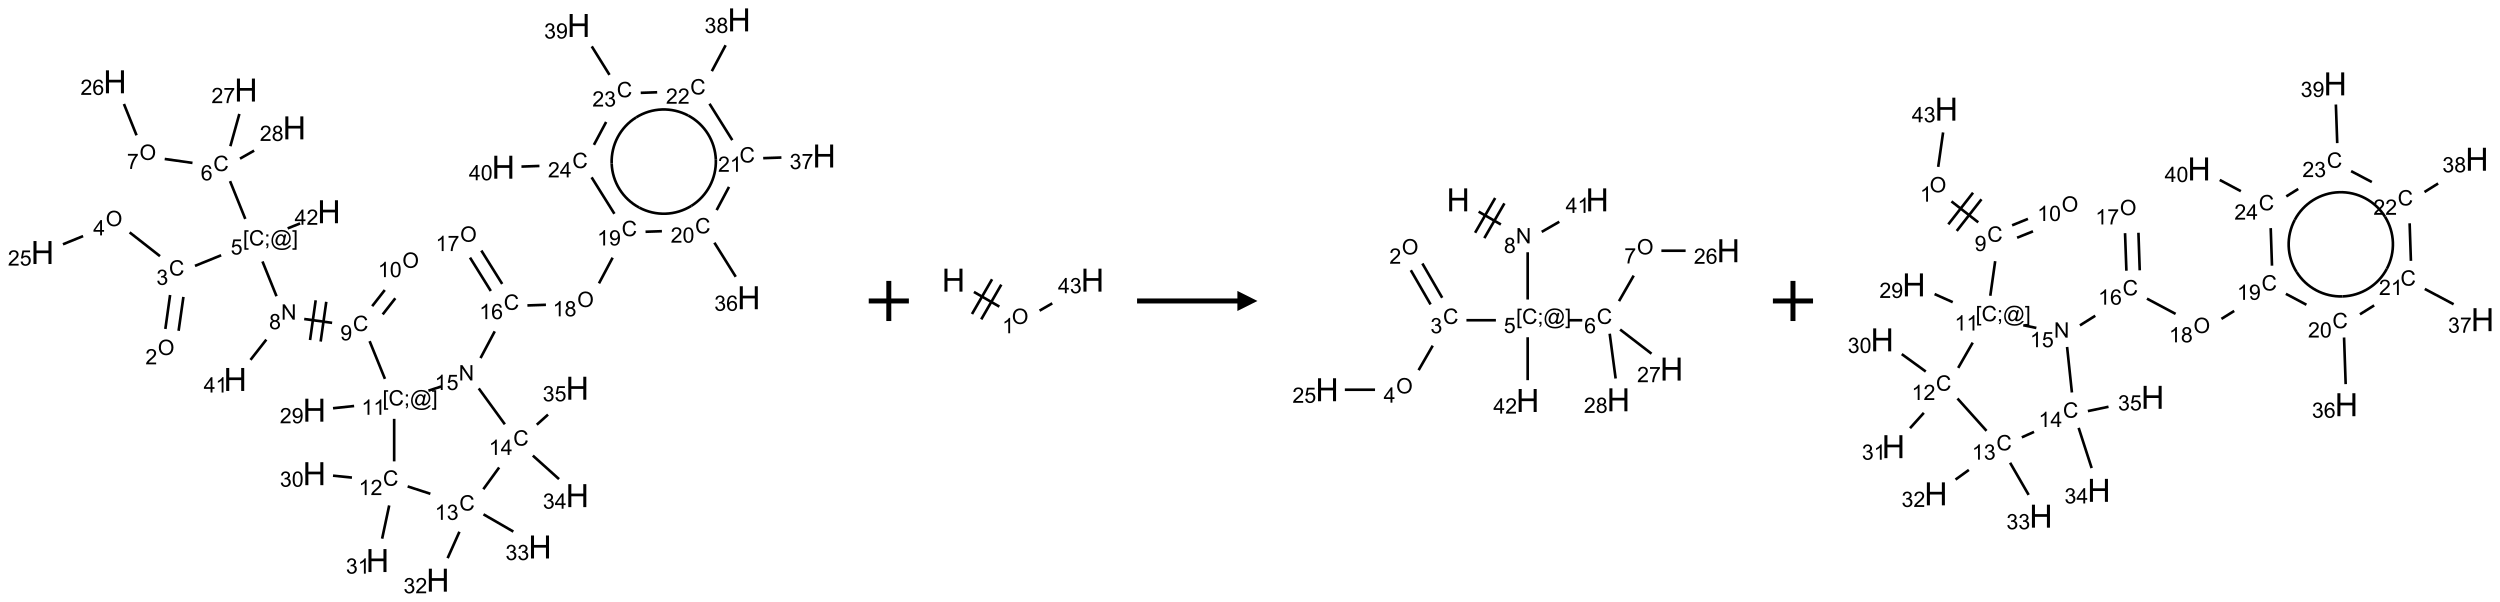 <?xml version="1.0" encoding="UTF-8"?>
<svg xmlns="http://www.w3.org/2000/svg" xmlns:xlink="http://www.w3.org/1999/xlink" width="1246" height="300" viewBox="0 0 1246 300">
<defs>
<g>
<g id="glyph-0-0">
<path d="M 1.332 0 L 1.332 -6.668 L 6.668 -6.668 L 6.668 0 Z M 1.5 -0.168 L 6.5 -0.168 L 6.5 -6.5 L 1.5 -6.5 Z M 1.5 -0.168 "/>
</g>
<g id="glyph-0-1">
<path d="M 0.516 -3.719 C 0.516 -4.984 0.855 -5.977 1.535 -6.695 C 2.215 -7.414 3.094 -7.77 4.172 -7.77 C 4.875 -7.77 5.512 -7.602 6.078 -7.266 C 6.645 -6.93 7.074 -6.461 7.371 -5.855 C 7.668 -5.254 7.816 -4.57 7.816 -3.809 C 7.816 -3.035 7.66 -2.34 7.348 -1.73 C 7.035 -1.117 6.594 -0.656 6.02 -0.34 C 5.449 -0.027 4.828 0.129 4.168 0.129 C 3.449 0.129 2.805 -0.043 2.238 -0.391 C 1.672 -0.738 1.246 -1.211 0.953 -1.812 C 0.66 -2.414 0.516 -3.047 0.516 -3.719 Z M 1.559 -3.703 C 1.559 -2.781 1.805 -2.059 2.301 -1.527 C 2.793 -1 3.414 -0.734 4.16 -0.734 C 4.922 -0.734 5.547 -1 6.039 -1.535 C 6.531 -2.07 6.777 -2.828 6.777 -3.812 C 6.777 -4.434 6.672 -4.977 6.461 -5.441 C 6.25 -5.902 5.945 -6.262 5.539 -6.52 C 5.133 -6.773 4.68 -6.902 4.176 -6.902 C 3.461 -6.902 2.848 -6.656 2.332 -6.164 C 1.816 -5.672 1.559 -4.852 1.559 -3.703 Z M 1.559 -3.703 "/>
</g>
<g id="glyph-0-2">
<path d="M 5.371 -0.902 L 5.371 0 L 0.324 0 C 0.316 -0.227 0.352 -0.441 0.434 -0.652 C 0.562 -0.996 0.766 -1.332 1.051 -1.668 C 1.332 -2 1.742 -2.387 2.277 -2.824 C 3.105 -3.504 3.668 -4.043 3.957 -4.441 C 4.25 -4.84 4.395 -5.215 4.395 -5.566 C 4.395 -5.938 4.262 -6.254 3.996 -6.508 C 3.73 -6.762 3.387 -6.891 2.957 -6.891 C 2.508 -6.891 2.145 -6.754 1.875 -6.484 C 1.605 -6.215 1.469 -5.84 1.465 -5.359 L 0.5 -5.457 C 0.566 -6.176 0.812 -6.727 1.246 -7.102 C 1.676 -7.477 2.254 -7.668 2.98 -7.668 C 3.711 -7.668 4.293 -7.465 4.719 -7.059 C 5.145 -6.652 5.359 -6.148 5.359 -5.547 C 5.359 -5.242 5.297 -4.941 5.172 -4.645 C 5.047 -4.352 4.84 -4.039 4.551 -3.715 C 4.262 -3.387 3.777 -2.938 3.105 -2.371 C 2.543 -1.898 2.18 -1.578 2.02 -1.41 C 1.859 -1.242 1.73 -1.07 1.625 -0.902 Z M 5.371 -0.902 "/>
</g>
<g id="glyph-0-3">
<path d="M 6.27 -2.676 L 7.281 -2.422 C 7.07 -1.594 6.688 -0.961 6.137 -0.523 C 5.586 -0.086 4.914 0.129 4.121 0.129 C 3.297 0.129 2.629 -0.039 2.113 -0.371 C 1.598 -0.707 1.203 -1.191 0.934 -1.828 C 0.664 -2.465 0.531 -3.145 0.531 -3.875 C 0.531 -4.672 0.684 -5.363 0.988 -5.957 C 1.293 -6.547 1.723 -6.996 2.285 -7.305 C 2.844 -7.613 3.461 -7.766 4.137 -7.766 C 4.898 -7.766 5.543 -7.57 6.062 -7.184 C 6.582 -6.793 6.945 -6.246 7.152 -5.543 L 6.156 -5.309 C 5.98 -5.863 5.723 -6.266 5.387 -6.52 C 5.051 -6.773 4.625 -6.902 4.113 -6.902 C 3.527 -6.902 3.039 -6.762 2.645 -6.48 C 2.25 -6.199 1.973 -5.82 1.812 -5.348 C 1.652 -4.871 1.574 -4.383 1.574 -3.879 C 1.574 -3.23 1.668 -2.664 1.855 -2.18 C 2.047 -1.695 2.34 -1.332 2.738 -1.094 C 3.137 -0.855 3.57 -0.734 4.035 -0.734 C 4.602 -0.734 5.082 -0.898 5.473 -1.223 C 5.867 -1.551 6.133 -2.035 6.27 -2.676 Z M 6.27 -2.676 "/>
</g>
<g id="glyph-0-4">
<path d="M 0.449 -2.016 L 1.387 -2.141 C 1.492 -1.609 1.676 -1.227 1.934 -0.992 C 2.191 -0.758 2.508 -0.641 2.879 -0.641 C 3.32 -0.641 3.695 -0.793 3.996 -1.098 C 4.301 -1.402 4.453 -1.781 4.453 -2.234 C 4.453 -2.664 4.312 -3.02 4.031 -3.301 C 3.75 -3.578 3.391 -3.719 2.957 -3.719 C 2.781 -3.719 2.562 -3.684 2.297 -3.613 L 2.402 -4.438 C 2.465 -4.43 2.516 -4.426 2.551 -4.426 C 2.949 -4.426 3.312 -4.531 3.629 -4.738 C 3.949 -4.949 4.109 -5.27 4.109 -5.703 C 4.109 -6.047 3.992 -6.332 3.762 -6.559 C 3.527 -6.785 3.227 -6.895 2.859 -6.895 C 2.496 -6.895 2.191 -6.781 1.949 -6.551 C 1.707 -6.324 1.547 -5.98 1.48 -5.52 L 0.543 -5.688 C 0.656 -6.316 0.918 -6.805 1.324 -7.148 C 1.73 -7.492 2.234 -7.668 2.84 -7.668 C 3.254 -7.668 3.641 -7.578 3.988 -7.398 C 4.34 -7.219 4.609 -6.977 4.793 -6.668 C 4.98 -6.359 5.074 -6.031 5.074 -5.684 C 5.074 -5.352 4.984 -5.051 4.809 -4.781 C 4.629 -4.512 4.367 -4.297 4.02 -4.137 C 4.473 -4.031 4.824 -3.816 5.074 -3.488 C 5.324 -3.16 5.449 -2.75 5.449 -2.254 C 5.449 -1.59 5.203 -1.023 4.719 -0.559 C 4.234 -0.098 3.617 0.137 2.875 0.137 C 2.203 0.137 1.648 -0.062 1.207 -0.465 C 0.762 -0.863 0.512 -1.379 0.449 -2.016 Z M 0.449 -2.016 "/>
</g>
<g id="glyph-0-5">
<path d="M 3.449 0 L 3.449 -1.828 L 0.137 -1.828 L 0.137 -2.688 L 3.621 -7.637 L 4.387 -7.637 L 4.387 -2.688 L 5.418 -2.688 L 5.418 -1.828 L 4.387 -1.828 L 4.387 0 Z M 3.449 -2.688 L 3.449 -6.129 L 1.059 -2.688 Z M 3.449 -2.688 "/>
</g>
<g id="glyph-0-6">
<path d="M 0.441 -2 L 1.426 -2.082 C 1.5 -1.605 1.668 -1.242 1.934 -1.004 C 2.199 -0.762 2.52 -0.641 2.895 -0.641 C 3.348 -0.641 3.73 -0.812 4.043 -1.152 C 4.355 -1.492 4.512 -1.941 4.512 -2.504 C 4.512 -3.039 4.359 -3.461 4.059 -3.77 C 3.758 -4.078 3.367 -4.234 2.879 -4.234 C 2.578 -4.234 2.305 -4.164 2.062 -4.027 C 1.82 -3.891 1.629 -3.715 1.488 -3.496 L 0.609 -3.609 L 1.348 -7.531 L 5.145 -7.531 L 5.145 -6.637 L 2.098 -6.637 L 1.688 -4.582 C 2.145 -4.902 2.625 -5.062 3.129 -5.062 C 3.797 -5.062 4.359 -4.832 4.816 -4.371 C 5.277 -3.91 5.504 -3.312 5.504 -2.59 C 5.504 -1.898 5.305 -1.301 4.902 -0.797 C 4.41 -0.18 3.742 0.129 2.895 0.129 C 2.199 0.129 1.633 -0.062 1.195 -0.453 C 0.758 -0.844 0.504 -1.359 0.441 -2 Z M 0.441 -2 "/>
</g>
<g id="glyph-0-7">
<path d="M 0.723 2.121 L 0.723 -7.637 L 2.793 -7.637 L 2.793 -6.859 L 1.66 -6.859 L 1.66 1.344 L 2.793 1.344 L 2.793 2.121 Z M 0.723 2.121 "/>
</g>
<g id="glyph-0-8">
<path d="M 0.949 -4.465 L 0.949 -5.531 L 2.016 -5.531 L 2.016 -4.465 Z M 0.949 0 L 0.949 -1.066 L 2.016 -1.066 L 2.016 0 C 2.016 0.391 1.945 0.711 1.809 0.949 C 1.668 1.191 1.449 1.379 1.145 1.512 L 0.887 1.109 C 1.082 1.023 1.23 0.895 1.324 0.727 C 1.418 0.559 1.469 0.316 1.48 0 Z M 0.949 0 "/>
</g>
<g id="glyph-0-9">
<path d="M 6.047 -0.848 C 5.82 -0.59 5.57 -0.379 5.289 -0.223 C 5.008 -0.062 4.73 0.016 4.449 0.016 C 4.141 0.016 3.84 -0.074 3.547 -0.254 C 3.254 -0.434 3.02 -0.715 2.836 -1.09 C 2.652 -1.465 2.562 -1.875 2.562 -2.324 C 2.562 -2.875 2.703 -3.43 2.988 -3.98 C 3.27 -4.535 3.621 -4.953 4.043 -5.23 C 4.461 -5.508 4.871 -5.645 5.266 -5.645 C 5.566 -5.645 5.855 -5.566 6.129 -5.41 C 6.402 -5.25 6.641 -5.012 6.84 -4.688 L 7.016 -5.496 L 7.949 -5.496 L 7.199 -2 C 7.094 -1.516 7.043 -1.246 7.043 -1.191 C 7.043 -1.098 7.078 -1.02 7.148 -0.949 C 7.219 -0.883 7.305 -0.848 7.406 -0.848 C 7.59 -0.848 7.832 -0.953 8.129 -1.168 C 8.527 -1.445 8.84 -1.816 9.07 -2.285 C 9.301 -2.75 9.418 -3.234 9.418 -3.73 C 9.418 -4.309 9.27 -4.852 8.973 -5.355 C 8.676 -5.859 8.23 -6.262 7.645 -6.562 C 7.055 -6.863 6.406 -7.016 5.691 -7.016 C 4.879 -7.016 4.137 -6.824 3.465 -6.445 C 2.793 -6.066 2.273 -5.52 1.902 -4.809 C 1.535 -4.098 1.348 -3.34 1.348 -2.527 C 1.348 -1.676 1.535 -0.941 1.902 -0.328 C 2.273 0.285 2.809 0.742 3.508 1.035 C 4.207 1.328 4.984 1.473 5.832 1.473 C 6.742 1.473 7.504 1.32 8.121 1.016 C 8.734 0.711 9.195 0.34 9.5 -0.098 L 10.441 -0.098 C 10.266 0.266 9.961 0.637 9.531 1.016 C 9.102 1.395 8.59 1.695 7.996 1.914 C 7.402 2.133 6.688 2.246 5.848 2.246 C 5.078 2.246 4.367 2.145 3.715 1.949 C 3.066 1.75 2.512 1.453 2.051 1.055 C 1.594 0.656 1.25 0.199 1.016 -0.316 C 0.723 -0.973 0.578 -1.684 0.578 -2.441 C 0.578 -3.289 0.75 -4.098 1.098 -4.863 C 1.523 -5.805 2.125 -6.527 2.902 -7.027 C 3.684 -7.527 4.629 -7.777 5.738 -7.777 C 6.602 -7.777 7.375 -7.602 8.059 -7.246 C 8.746 -6.895 9.285 -6.371 9.684 -5.672 C 10.02 -5.07 10.188 -4.418 10.188 -3.715 C 10.188 -2.707 9.832 -1.812 9.125 -1.031 C 8.492 -0.328 7.801 0.02 7.051 0.02 C 6.812 0.02 6.617 -0.016 6.473 -0.09 C 6.324 -0.16 6.215 -0.266 6.145 -0.402 C 6.102 -0.488 6.066 -0.637 6.047 -0.848 Z M 3.527 -2.262 C 3.527 -1.785 3.641 -1.414 3.863 -1.152 C 4.09 -0.887 4.348 -0.754 4.641 -0.754 C 4.836 -0.754 5.039 -0.812 5.254 -0.93 C 5.469 -1.047 5.676 -1.219 5.871 -1.449 C 6.066 -1.676 6.23 -1.969 6.355 -2.32 C 6.48 -2.672 6.543 -3.027 6.543 -3.379 C 6.543 -3.852 6.426 -4.219 6.191 -4.48 C 5.957 -4.738 5.672 -4.871 5.332 -4.871 C 5.109 -4.871 4.902 -4.812 4.707 -4.699 C 4.512 -4.586 4.32 -4.406 4.137 -4.156 C 3.953 -3.906 3.805 -3.602 3.691 -3.246 C 3.582 -2.887 3.527 -2.559 3.527 -2.262 Z M 3.527 -2.262 "/>
</g>
<g id="glyph-0-10">
<path d="M 2.27 2.121 L 0.203 2.121 L 0.203 1.344 L 1.332 1.344 L 1.332 -6.859 L 0.203 -6.859 L 0.203 -7.637 L 2.27 -7.637 Z M 2.27 2.121 "/>
</g>
<g id="glyph-0-11">
<path d="M 5.309 -5.766 L 4.375 -5.691 C 4.293 -6.059 4.172 -6.328 4.02 -6.496 C 3.766 -6.762 3.453 -6.895 3.082 -6.895 C 2.785 -6.895 2.523 -6.812 2.297 -6.645 C 2 -6.43 1.77 -6.117 1.598 -5.703 C 1.43 -5.289 1.34 -4.703 1.332 -3.938 C 1.559 -4.281 1.836 -4.535 2.16 -4.703 C 2.488 -4.871 2.828 -4.953 3.188 -4.953 C 3.812 -4.953 4.344 -4.723 4.785 -4.262 C 5.223 -3.801 5.441 -3.207 5.441 -2.48 C 5.441 -2 5.34 -1.555 5.133 -1.145 C 4.926 -0.73 4.641 -0.418 4.281 -0.199 C 3.922 0.02 3.512 0.129 3.051 0.129 C 2.27 0.129 1.633 -0.156 1.141 -0.73 C 0.648 -1.305 0.402 -2.254 0.402 -3.574 C 0.402 -5.051 0.672 -6.121 1.219 -6.793 C 1.695 -7.375 2.336 -7.668 3.141 -7.668 C 3.742 -7.668 4.234 -7.5 4.617 -7.16 C 5 -6.824 5.23 -6.359 5.309 -5.766 Z M 1.48 -2.473 C 1.48 -2.152 1.547 -1.844 1.684 -1.547 C 1.82 -1.25 2.016 -1.027 2.262 -0.871 C 2.508 -0.719 2.766 -0.641 3.035 -0.641 C 3.434 -0.641 3.773 -0.801 4.059 -1.121 C 4.344 -1.441 4.484 -1.875 4.484 -2.422 C 4.484 -2.949 4.344 -3.367 4.062 -3.668 C 3.781 -3.973 3.426 -4.125 3 -4.125 C 2.578 -4.125 2.219 -3.973 1.922 -3.668 C 1.625 -3.363 1.48 -2.969 1.48 -2.473 Z M 1.48 -2.473 "/>
</g>
<g id="glyph-0-12">
<path d="M 0.504 -6.637 L 0.504 -7.535 L 5.449 -7.535 L 5.449 -6.809 C 4.961 -6.289 4.48 -5.602 4.004 -4.746 C 3.527 -3.887 3.156 -3.004 2.895 -2.098 C 2.707 -1.461 2.59 -0.762 2.535 0 L 1.574 0 C 1.582 -0.602 1.703 -1.328 1.926 -2.176 C 2.152 -3.027 2.477 -3.848 2.898 -4.637 C 3.32 -5.426 3.77 -6.094 4.246 -6.637 Z M 0.504 -6.637 "/>
</g>
<g id="glyph-0-13">
<path d="M 1.887 -4.141 C 1.496 -4.281 1.207 -4.484 1.02 -4.75 C 0.832 -5.016 0.738 -5.328 0.738 -5.699 C 0.738 -6.254 0.938 -6.719 1.34 -7.098 C 1.738 -7.477 2.27 -7.668 2.934 -7.668 C 3.598 -7.668 4.137 -7.473 4.543 -7.086 C 4.949 -6.699 5.152 -6.227 5.152 -5.672 C 5.152 -5.316 5.059 -5.008 4.871 -4.746 C 4.688 -4.484 4.406 -4.281 4.027 -4.141 C 4.496 -3.988 4.852 -3.742 5.098 -3.402 C 5.34 -3.062 5.465 -2.656 5.465 -2.184 C 5.465 -1.531 5.234 -0.98 4.77 -0.535 C 4.309 -0.09 3.703 0.129 2.949 0.129 C 2.195 0.129 1.586 -0.094 1.125 -0.539 C 0.664 -0.984 0.434 -1.543 0.434 -2.207 C 0.434 -2.703 0.559 -3.121 0.809 -3.457 C 1.062 -3.793 1.422 -4.02 1.887 -4.141 Z M 1.699 -5.73 C 1.699 -5.367 1.812 -5.074 2.047 -4.844 C 2.281 -4.613 2.582 -4.5 2.953 -4.5 C 3.312 -4.5 3.609 -4.613 3.84 -4.84 C 4.07 -5.066 4.188 -5.348 4.188 -5.676 C 4.188 -6.02 4.07 -6.309 3.832 -6.543 C 3.594 -6.777 3.297 -6.895 2.941 -6.895 C 2.586 -6.895 2.289 -6.781 2.051 -6.551 C 1.816 -6.324 1.699 -6.047 1.699 -5.73 Z M 1.395 -2.203 C 1.395 -1.938 1.461 -1.676 1.586 -1.426 C 1.711 -1.176 1.902 -0.984 2.152 -0.848 C 2.402 -0.711 2.672 -0.641 2.957 -0.641 C 3.406 -0.641 3.777 -0.785 4.066 -1.074 C 4.359 -1.363 4.504 -1.727 4.504 -2.172 C 4.504 -2.625 4.355 -2.996 4.055 -3.293 C 3.754 -3.586 3.379 -3.734 2.926 -3.734 C 2.484 -3.734 2.121 -3.59 1.832 -3.297 C 1.543 -3.004 1.395 -2.641 1.395 -2.203 Z M 1.395 -2.203 "/>
</g>
<g id="glyph-0-14">
<path d="M 0.812 0 L 0.812 -7.637 L 1.848 -7.637 L 5.859 -1.641 L 5.859 -7.637 L 6.828 -7.637 L 6.828 0 L 5.793 0 L 1.781 -6 L 1.781 0 Z M 0.812 0 "/>
</g>
<g id="glyph-0-15">
<path d="M 0.582 -1.766 L 1.484 -1.848 C 1.562 -1.426 1.707 -1.117 1.922 -0.926 C 2.137 -0.734 2.414 -0.641 2.75 -0.641 C 3.039 -0.641 3.289 -0.707 3.508 -0.84 C 3.727 -0.973 3.902 -1.148 4.043 -1.367 C 4.18 -1.586 4.297 -1.887 4.391 -2.262 C 4.484 -2.637 4.531 -3.016 4.531 -3.406 C 4.531 -3.449 4.531 -3.512 4.527 -3.594 C 4.34 -3.297 4.082 -3.055 3.758 -2.867 C 3.434 -2.68 3.082 -2.59 2.703 -2.59 C 2.07 -2.59 1.535 -2.816 1.098 -3.277 C 0.66 -3.734 0.441 -4.34 0.441 -5.09 C 0.441 -5.863 0.672 -6.484 1.129 -6.957 C 1.586 -7.43 2.156 -7.668 2.844 -7.668 C 3.34 -7.668 3.793 -7.531 4.207 -7.266 C 4.617 -7 4.93 -6.617 5.145 -6.121 C 5.355 -5.629 5.465 -4.91 5.465 -3.973 C 5.465 -2.996 5.359 -2.223 5.145 -1.645 C 4.934 -1.066 4.617 -0.625 4.199 -0.324 C 3.781 -0.02 3.293 0.129 2.73 0.129 C 2.133 0.129 1.645 -0.035 1.266 -0.367 C 0.887 -0.699 0.66 -1.164 0.582 -1.766 Z M 4.422 -5.137 C 4.422 -5.676 4.277 -6.102 3.992 -6.418 C 3.707 -6.734 3.359 -6.891 2.957 -6.891 C 2.543 -6.891 2.18 -6.719 1.871 -6.379 C 1.562 -6.039 1.406 -5.598 1.406 -5.059 C 1.406 -4.57 1.555 -4.176 1.848 -3.871 C 2.141 -3.566 2.5 -3.418 2.934 -3.418 C 3.367 -3.418 3.723 -3.57 4.004 -3.871 C 4.281 -4.176 4.422 -4.598 4.422 -5.137 Z M 4.422 -5.137 "/>
</g>
<g id="glyph-0-16">
<path d="M 3.973 0 L 3.035 0 L 3.035 -5.973 C 2.809 -5.758 2.516 -5.543 2.148 -5.328 C 1.781 -5.113 1.453 -4.953 1.16 -4.844 L 1.16 -5.75 C 1.684 -5.996 2.145 -6.297 2.535 -6.645 C 2.93 -6.996 3.207 -7.336 3.371 -7.668 L 3.973 -7.668 Z M 3.973 0 "/>
</g>
<g id="glyph-0-17">
<path d="M 0.441 -3.766 C 0.441 -4.668 0.535 -5.395 0.723 -5.945 C 0.906 -6.496 1.184 -6.922 1.551 -7.219 C 1.918 -7.516 2.375 -7.668 2.934 -7.668 C 3.344 -7.668 3.703 -7.586 4.012 -7.418 C 4.32 -7.254 4.574 -7.016 4.777 -6.707 C 4.977 -6.395 5.137 -6.016 5.25 -5.57 C 5.363 -5.125 5.422 -4.523 5.422 -3.766 C 5.422 -2.871 5.328 -2.148 5.145 -1.598 C 4.961 -1.047 4.688 -0.621 4.32 -0.32 C 3.953 -0.02 3.492 0.129 2.934 0.129 C 2.195 0.129 1.617 -0.133 1.199 -0.66 C 0.695 -1.297 0.441 -2.332 0.441 -3.766 Z M 1.406 -3.766 C 1.406 -2.512 1.555 -1.68 1.848 -1.262 C 2.141 -0.848 2.5 -0.641 2.934 -0.641 C 3.363 -0.641 3.727 -0.848 4.02 -1.266 C 4.312 -1.684 4.457 -2.516 4.457 -3.766 C 4.457 -5.023 4.312 -5.859 4.02 -6.27 C 3.727 -6.684 3.359 -6.891 2.922 -6.891 C 2.492 -6.891 2.148 -6.707 1.891 -6.344 C 1.566 -5.879 1.406 -5.02 1.406 -3.766 Z M 1.406 -3.766 "/>
</g>
<g id="glyph-1-0">
<path d="M 2 0 L 2 -10 L 10 -10 L 10 0 Z M 2.25 -0.25 L 9.75 -0.25 L 9.75 -9.75 L 2.25 -9.75 Z M 2.25 -0.25 "/>
</g>
<g id="glyph-1-1">
<path d="M 1.281 0 L 1.281 -11.453 L 2.797 -11.453 L 2.797 -6.75 L 8.75 -6.75 L 8.75 -11.453 L 10.266 -11.453 L 10.266 0 L 8.75 0 L 8.75 -5.398 L 2.797 -5.398 L 2.797 0 Z M 1.281 0 "/>
</g>
</g>
</defs>
<path fill="none" stroke-width="0.033" stroke-linecap="butt" stroke-linejoin="miter" stroke="rgb(0%, 0%, 0%)" stroke-opacity="1" stroke-miterlimit="10" d="M 1.696 3.874 L 1.756 3.452 " transform="matrix(40, 0, 0, 40, 21.174, 9.91)"/>
<path fill="none" stroke-width="0.033" stroke-linecap="butt" stroke-linejoin="miter" stroke="rgb(0%, 0%, 0%)" stroke-opacity="1" stroke-miterlimit="10" d="M 1.531 3.851 L 1.59 3.428 " transform="matrix(40, 0, 0, 40, 21.174, 9.91)"/>
<path fill="none" stroke-width="0.033" stroke-linecap="butt" stroke-linejoin="miter" stroke="rgb(0%, 0%, 0%)" stroke-opacity="1" stroke-miterlimit="10" d="M 1.464 2.944 L 1.086 2.648 " transform="matrix(40, 0, 0, 40, 21.174, 9.91)"/>
<path fill="none" stroke-width="0.033" stroke-linecap="butt" stroke-linejoin="miter" stroke="rgb(0%, 0%, 0%)" stroke-opacity="1" stroke-miterlimit="10" d="M 0.506 2.694 L 0.255 2.796 " transform="matrix(40, 0, 0, 40, 21.174, 9.91)"/>
<path fill="none" stroke-width="0.033" stroke-linecap="butt" stroke-linejoin="miter" stroke="rgb(0%, 0%, 0%)" stroke-opacity="1" stroke-miterlimit="10" d="M 1.9 3.065 L 2.226 2.933 " transform="matrix(40, 0, 0, 40, 21.174, 9.91)"/>
<path fill="none" stroke-width="0.033" stroke-linecap="butt" stroke-linejoin="miter" stroke="rgb(0%, 0%, 0%)" stroke-opacity="1" stroke-miterlimit="10" d="M 2.527 2.48 L 2.337 2.009 " transform="matrix(40, 0, 0, 40, 21.174, 9.91)"/>
<path fill="none" stroke-width="0.033" stroke-linecap="butt" stroke-linejoin="miter" stroke="rgb(0%, 0%, 0%)" stroke-opacity="1" stroke-miterlimit="10" d="M 1.869 1.782 L 1.523 1.733 " transform="matrix(40, 0, 0, 40, 21.174, 9.91)"/>
<path fill="none" stroke-width="0.033" stroke-linecap="butt" stroke-linejoin="miter" stroke="rgb(0%, 0%, 0%)" stroke-opacity="1" stroke-miterlimit="10" d="M 1.172 1.438 L 1.015 1.048 " transform="matrix(40, 0, 0, 40, 21.174, 9.91)"/>
<path fill="none" stroke-width="0.033" stroke-linecap="butt" stroke-linejoin="miter" stroke="rgb(0%, 0%, 0%)" stroke-opacity="1" stroke-miterlimit="10" d="M 2.341 1.574 L 2.453 1.172 " transform="matrix(40, 0, 0, 40, 21.174, 9.91)"/>
<path fill="none" stroke-width="0.033" stroke-linecap="butt" stroke-linejoin="miter" stroke="rgb(0%, 0%, 0%)" stroke-opacity="1" stroke-miterlimit="10" d="M 2.461 1.729 L 2.637 1.629 " transform="matrix(40, 0, 0, 40, 21.174, 9.91)"/>
<path fill="none" stroke-width="0.033" stroke-linecap="butt" stroke-linejoin="miter" stroke="rgb(0%, 0%, 0%)" stroke-opacity="1" stroke-miterlimit="10" d="M 2.741 3.01 L 2.916 3.443 " transform="matrix(40, 0, 0, 40, 21.174, 9.91)"/>
<path fill="none" stroke-width="0.033" stroke-linecap="butt" stroke-linejoin="miter" stroke="rgb(0%, 0%, 0%)" stroke-opacity="1" stroke-miterlimit="10" d="M 3.261 3.727 L 3.609 3.775 " transform="matrix(40, 0, 0, 40, 21.174, 9.91)"/>
<path fill="none" stroke-width="0.033" stroke-linecap="butt" stroke-linejoin="miter" stroke="rgb(0%, 0%, 0%)" stroke-opacity="1" stroke-miterlimit="10" d="M 3.466 4.008 L 3.536 3.513 " transform="matrix(40, 0, 0, 40, 21.174, 9.91)"/>
<path fill="none" stroke-width="0.033" stroke-linecap="butt" stroke-linejoin="miter" stroke="rgb(0%, 0%, 0%)" stroke-opacity="1" stroke-miterlimit="10" d="M 3.334 3.989 L 3.404 3.494 " transform="matrix(40, 0, 0, 40, 21.174, 9.91)"/>
<path fill="none" stroke-width="0.033" stroke-linecap="butt" stroke-linejoin="miter" stroke="rgb(0%, 0%, 0%)" stroke-opacity="1" stroke-miterlimit="10" d="M 4.239 3.67 L 4.396 3.469 " transform="matrix(40, 0, 0, 40, 21.174, 9.91)"/>
<path fill="none" stroke-width="0.033" stroke-linecap="butt" stroke-linejoin="miter" stroke="rgb(0%, 0%, 0%)" stroke-opacity="1" stroke-miterlimit="10" d="M 4.108 3.567 L 4.265 3.366 " transform="matrix(40, 0, 0, 40, 21.174, 9.91)"/>
<path fill="none" stroke-width="0.033" stroke-linecap="butt" stroke-linejoin="miter" stroke="rgb(0%, 0%, 0%)" stroke-opacity="1" stroke-miterlimit="10" d="M 4.076 4.003 L 4.267 4.473 " transform="matrix(40, 0, 0, 40, 21.174, 9.91)"/>
<path fill="none" stroke-width="0.033" stroke-linecap="butt" stroke-linejoin="miter" stroke="rgb(0%, 0%, 0%)" stroke-opacity="1" stroke-miterlimit="10" d="M 3.883 4.811 L 3.62 4.839 " transform="matrix(40, 0, 0, 40, 21.174, 9.91)"/>
<path fill="none" stroke-width="0.033" stroke-linecap="butt" stroke-linejoin="miter" stroke="rgb(0%, 0%, 0%)" stroke-opacity="1" stroke-miterlimit="10" d="M 4.382 4.971 L 4.382 5.501 " transform="matrix(40, 0, 0, 40, 21.174, 9.91)"/>
<path fill="none" stroke-width="0.033" stroke-linecap="butt" stroke-linejoin="miter" stroke="rgb(0%, 0%, 0%)" stroke-opacity="1" stroke-miterlimit="10" d="M 3.856 5.703 L 3.62 5.679 " transform="matrix(40, 0, 0, 40, 21.174, 9.91)"/>
<path fill="none" stroke-width="0.033" stroke-linecap="butt" stroke-linejoin="miter" stroke="rgb(0%, 0%, 0%)" stroke-opacity="1" stroke-miterlimit="10" d="M 4.32 6.05 L 4.232 6.464 " transform="matrix(40, 0, 0, 40, 21.174, 9.91)"/>
<path fill="none" stroke-width="0.033" stroke-linecap="butt" stroke-linejoin="miter" stroke="rgb(0%, 0%, 0%)" stroke-opacity="1" stroke-miterlimit="10" d="M 4.55 5.813 L 4.833 5.905 " transform="matrix(40, 0, 0, 40, 21.174, 9.91)"/>
<path fill="none" stroke-width="0.033" stroke-linecap="butt" stroke-linejoin="miter" stroke="rgb(0%, 0%, 0%)" stroke-opacity="1" stroke-miterlimit="10" d="M 5.195 6.378 L 5.048 6.707 " transform="matrix(40, 0, 0, 40, 21.174, 9.91)"/>
<path fill="none" stroke-width="0.033" stroke-linecap="butt" stroke-linejoin="miter" stroke="rgb(0%, 0%, 0%)" stroke-opacity="1" stroke-miterlimit="10" d="M 5.495 6.161 L 5.867 6.376 " transform="matrix(40, 0, 0, 40, 21.174, 9.91)"/>
<path fill="none" stroke-width="0.033" stroke-linecap="butt" stroke-linejoin="miter" stroke="rgb(0%, 0%, 0%)" stroke-opacity="1" stroke-miterlimit="10" d="M 5.493 5.848 L 5.69 5.577 " transform="matrix(40, 0, 0, 40, 21.174, 9.91)"/>
<path fill="none" stroke-width="0.033" stroke-linecap="butt" stroke-linejoin="miter" stroke="rgb(0%, 0%, 0%)" stroke-opacity="1" stroke-miterlimit="10" d="M 6.11 5.429 L 6.436 5.722 " transform="matrix(40, 0, 0, 40, 21.174, 9.91)"/>
<path fill="none" stroke-width="0.033" stroke-linecap="butt" stroke-linejoin="miter" stroke="rgb(0%, 0%, 0%)" stroke-opacity="1" stroke-miterlimit="10" d="M 6.159 5.044 L 6.299 4.918 " transform="matrix(40, 0, 0, 40, 21.174, 9.91)"/>
<path fill="none" stroke-width="0.033" stroke-linecap="butt" stroke-linejoin="miter" stroke="rgb(0%, 0%, 0%)" stroke-opacity="1" stroke-miterlimit="10" d="M 5.761 5.039 L 5.436 4.592 " transform="matrix(40, 0, 0, 40, 21.174, 9.91)"/>
<path fill="none" stroke-width="0.033" stroke-linecap="butt" stroke-linejoin="miter" stroke="rgb(0%, 0%, 0%)" stroke-opacity="1" stroke-miterlimit="10" d="M 4.968 4.568 L 4.809 4.62 " transform="matrix(40, 0, 0, 40, 21.174, 9.91)"/>
<path fill="none" stroke-width="0.033" stroke-linecap="butt" stroke-linejoin="miter" stroke="rgb(0%, 0%, 0%)" stroke-opacity="1" stroke-miterlimit="10" d="M 5.458 4.214 L 5.635 3.881 " transform="matrix(40, 0, 0, 40, 21.174, 9.91)"/>
<path fill="none" stroke-width="0.033" stroke-linecap="butt" stroke-linejoin="miter" stroke="rgb(0%, 0%, 0%)" stroke-opacity="1" stroke-miterlimit="10" d="M 5.728 3.29 L 5.468 2.874 " transform="matrix(40, 0, 0, 40, 21.174, 9.91)"/>
<path fill="none" stroke-width="0.033" stroke-linecap="butt" stroke-linejoin="miter" stroke="rgb(0%, 0%, 0%)" stroke-opacity="1" stroke-miterlimit="10" d="M 5.586 3.378 L 5.327 2.962 " transform="matrix(40, 0, 0, 40, 21.174, 9.91)"/>
<path fill="none" stroke-width="0.033" stroke-linecap="butt" stroke-linejoin="miter" stroke="rgb(0%, 0%, 0%)" stroke-opacity="1" stroke-miterlimit="10" d="M 6.042 3.558 L 6.273 3.55 " transform="matrix(40, 0, 0, 40, 21.174, 9.91)"/>
<path fill="none" stroke-width="0.033" stroke-linecap="butt" stroke-linejoin="miter" stroke="rgb(0%, 0%, 0%)" stroke-opacity="1" stroke-miterlimit="10" d="M 6.934 3.283 L 7.104 2.963 " transform="matrix(40, 0, 0, 40, 21.174, 9.91)"/>
<path fill="none" stroke-width="0.033" stroke-linecap="butt" stroke-linejoin="miter" stroke="rgb(0%, 0%, 0%)" stroke-opacity="1" stroke-miterlimit="10" d="M 7.514 2.64 L 7.718 2.633 " transform="matrix(40, 0, 0, 40, 21.174, 9.91)"/>
<path fill="none" stroke-width="0.033" stroke-linecap="butt" stroke-linejoin="miter" stroke="rgb(0%, 0%, 0%)" stroke-opacity="1" stroke-miterlimit="10" d="M 8.372 2.776 L 8.638 3.201 " transform="matrix(40, 0, 0, 40, 21.174, 9.91)"/>
<path fill="none" stroke-width="0.033" stroke-linecap="butt" stroke-linejoin="miter" stroke="rgb(0%, 0%, 0%)" stroke-opacity="1" stroke-miterlimit="10" d="M 8.4 2.37 L 8.554 2.081 " transform="matrix(40, 0, 0, 40, 21.174, 9.91)"/>
<path fill="none" stroke-width="0.033" stroke-linecap="butt" stroke-linejoin="miter" stroke="rgb(0%, 0%, 0%)" stroke-opacity="1" stroke-miterlimit="10" d="M 8.98 1.723 L 9.207 1.715 " transform="matrix(40, 0, 0, 40, 21.174, 9.91)"/>
<path fill="none" stroke-width="0.033" stroke-linecap="butt" stroke-linejoin="miter" stroke="rgb(0%, 0%, 0%)" stroke-opacity="1" stroke-miterlimit="10" d="M 8.595 1.498 L 8.311 1.045 " transform="matrix(40, 0, 0, 40, 21.174, 9.91)"/>
<path fill="none" stroke-width="0.033" stroke-linecap="butt" stroke-linejoin="miter" stroke="rgb(0%, 0%, 0%)" stroke-opacity="1" stroke-miterlimit="10" d="M 8.34 0.639 L 8.512 0.316 " transform="matrix(40, 0, 0, 40, 21.174, 9.91)"/>
<path fill="none" stroke-width="0.033" stroke-linecap="butt" stroke-linejoin="miter" stroke="rgb(0%, 0%, 0%)" stroke-opacity="1" stroke-miterlimit="10" d="M 7.659 0.902 L 7.454 0.909 " transform="matrix(40, 0, 0, 40, 21.174, 9.91)"/>
<path fill="none" stroke-width="0.033" stroke-linecap="butt" stroke-linejoin="miter" stroke="rgb(0%, 0%, 0%)" stroke-opacity="1" stroke-miterlimit="10" d="M 7.065 0.685 L 6.844 0.33 " transform="matrix(40, 0, 0, 40, 21.174, 9.91)"/>
<path fill="none" stroke-width="0.033" stroke-linecap="butt" stroke-linejoin="miter" stroke="rgb(0%, 0%, 0%)" stroke-opacity="1" stroke-miterlimit="10" d="M 7.023 1.272 L 6.871 1.557 " transform="matrix(40, 0, 0, 40, 21.174, 9.91)"/>
<path fill="none" stroke-width="0.033" stroke-linecap="butt" stroke-linejoin="miter" stroke="rgb(0%, 0%, 0%)" stroke-opacity="1" stroke-miterlimit="10" d="M 6.842 1.962 L 7.126 2.416 " transform="matrix(40, 0, 0, 40, 21.174, 9.91)"/>
<path fill="none" stroke-width="0.033" stroke-linecap="butt" stroke-linejoin="miter" stroke="rgb(0%, 0%, 0%)" stroke-opacity="1" stroke-miterlimit="10" d="M 6.192 1.82 L 5.968 1.828 " transform="matrix(40, 0, 0, 40, 21.174, 9.91)"/>
<path fill="none" stroke-width="0.033" stroke-linecap="butt" stroke-linejoin="miter" stroke="rgb(0%, 0%, 0%)" stroke-opacity="1" stroke-miterlimit="10" d="M 2.789 3.984 L 2.592 4.236 " transform="matrix(40, 0, 0, 40, 21.174, 9.91)"/>
<path fill="none" stroke-width="0.033" stroke-linecap="butt" stroke-linejoin="miter" stroke="rgb(0%, 0%, 0%)" stroke-opacity="1" stroke-miterlimit="10" d="M 3.055 2.598 L 3.21 2.536 " transform="matrix(40, 0, 0, 40, 21.174, 9.91)"/>
<path fill="none" stroke-width="0.033" stroke-linecap="butt" stroke-linejoin="miter" stroke="rgb(0%, 0%, 0%)" stroke-opacity="1" stroke-miterlimit="10" d="M 8.085 2.317 C 7.888 2.44 7.641 2.448 7.436 2.339 " transform="matrix(40, 0, 0, 40, 21.174, 9.91)"/>
<path fill="none" stroke-width="0.033" stroke-linecap="butt" stroke-linejoin="miter" stroke="rgb(0%, 0%, 0%)" stroke-opacity="1" stroke-miterlimit="10" d="M 8.39 1.743 C 8.398 1.975 8.282 2.194 8.085 2.317 " transform="matrix(40, 0, 0, 40, 21.174, 9.91)"/>
<path fill="none" stroke-width="0.033" stroke-linecap="butt" stroke-linejoin="miter" stroke="rgb(0%, 0%, 0%)" stroke-opacity="1" stroke-miterlimit="10" d="M 8.046 1.192 C 8.251 1.301 8.382 1.511 8.39 1.743 " transform="matrix(40, 0, 0, 40, 21.174, 9.91)"/>
<path fill="none" stroke-width="0.033" stroke-linecap="butt" stroke-linejoin="miter" stroke="rgb(0%, 0%, 0%)" stroke-opacity="1" stroke-miterlimit="10" d="M 7.397 1.215 C 7.593 1.092 7.841 1.083 8.046 1.192 " transform="matrix(40, 0, 0, 40, 21.174, 9.91)"/>
<path fill="none" stroke-width="0.033" stroke-linecap="butt" stroke-linejoin="miter" stroke="rgb(0%, 0%, 0%)" stroke-opacity="1" stroke-miterlimit="10" d="M 7.092 1.789 C 7.084 1.557 7.2 1.338 7.397 1.215 " transform="matrix(40, 0, 0, 40, 21.174, 9.91)"/>
<path fill="none" stroke-width="0.033" stroke-linecap="butt" stroke-linejoin="miter" stroke="rgb(0%, 0%, 0%)" stroke-opacity="1" stroke-miterlimit="10" d="M 7.436 2.339 C 7.231 2.23 7.1 2.021 7.092 1.789 " transform="matrix(40, 0, 0, 40, 21.174, 9.91)"/>
<g fill="rgb(0%, 0%, 0%)" fill-opacity="1">
<use xlink:href="#glyph-0-1" x="78.637" y="176.957"/>
</g>
<g fill="rgb(0%, 0%, 0%)" fill-opacity="1">
<use xlink:href="#glyph-0-2" x="72.449" y="181.59"/>
</g>
<g fill="rgb(0%, 0%, 0%)" fill-opacity="1">
<use xlink:href="#glyph-0-3" x="84.188" y="137.344"/>
</g>
<g fill="rgb(0%, 0%, 0%)" fill-opacity="1">
<use xlink:href="#glyph-0-4" x="77.938" y="141.98"/>
</g>
<g fill="rgb(0%, 0%, 0%)" fill-opacity="1">
<use xlink:href="#glyph-0-1" x="52.684" y="112.723"/>
</g>
<g fill="rgb(0%, 0%, 0%)" fill-opacity="1">
<use xlink:href="#glyph-0-5" x="46.449" y="117.32"/>
</g>
<g fill="rgb(0%, 0%, 0%)" fill-opacity="1">
<use xlink:href="#glyph-1-1" x="15.402" y="131.586"/>
</g>
<g fill="rgb(0%, 0%, 0%)" fill-opacity="1">
<use xlink:href="#glyph-0-2" x="3.91" y="132.375"/>
<use xlink:href="#glyph-0-6" x="9.842" y="132.375"/>
</g>
<g fill="rgb(0%, 0%, 0%)" fill-opacity="1">
<use xlink:href="#glyph-0-7" x="121.082" y="122.367"/>
<use xlink:href="#glyph-0-3" x="124.046" y="122.367"/>
<use xlink:href="#glyph-0-8" x="131.749" y="122.367"/>
<use xlink:href="#glyph-0-9" x="134.712" y="122.367"/>
<use xlink:href="#glyph-0-10" x="145.54" y="122.367"/>
</g>
<g fill="rgb(0%, 0%, 0%)" fill-opacity="1">
<use xlink:href="#glyph-0-6" x="114.965" y="126.863"/>
</g>
<g fill="rgb(0%, 0%, 0%)" fill-opacity="1">
<use xlink:href="#glyph-0-3" x="106.293" y="85.273"/>
</g>
<g fill="rgb(0%, 0%, 0%)" fill-opacity="1">
<use xlink:href="#glyph-0-11" x="100.047" y="89.906"/>
</g>
<g fill="rgb(0%, 0%, 0%)" fill-opacity="1">
<use xlink:href="#glyph-0-1" x="69.52" y="79.711"/>
</g>
<g fill="rgb(0%, 0%, 0%)" fill-opacity="1">
<use xlink:href="#glyph-0-12" x="63.25" y="84.211"/>
</g>
<g fill="rgb(0%, 0%, 0%)" fill-opacity="1">
<use xlink:href="#glyph-1-1" x="51.516" y="46.5"/>
</g>
<g fill="rgb(0%, 0%, 0%)" fill-opacity="1">
<use xlink:href="#glyph-0-2" x="40.09" y="47.293"/>
<use xlink:href="#glyph-0-11" x="46.022" y="47.293"/>
</g>
<g fill="rgb(0%, 0%, 0%)" fill-opacity="1">
<use xlink:href="#glyph-1-1" x="116.801" y="50.609"/>
</g>
<g fill="rgb(0%, 0%, 0%)" fill-opacity="1">
<use xlink:href="#glyph-0-2" x="105.371" y="51.402"/>
<use xlink:href="#glyph-0-12" x="111.303" y="51.402"/>
</g>
<g fill="rgb(0%, 0%, 0%)" fill-opacity="1">
<use xlink:href="#glyph-1-1" x="140.926" y="69.457"/>
</g>
<g fill="rgb(0%, 0%, 0%)" fill-opacity="1">
<use xlink:href="#glyph-0-2" x="129.48" y="70.25"/>
<use xlink:href="#glyph-0-13" x="135.413" y="70.25"/>
</g>
<g fill="rgb(0%, 0%, 0%)" fill-opacity="1">
<use xlink:href="#glyph-0-14" x="140.09" y="159.312"/>
</g>
<g fill="rgb(0%, 0%, 0%)" fill-opacity="1">
<use xlink:href="#glyph-0-13" x="134.102" y="164.082"/>
</g>
<g fill="rgb(0%, 0%, 0%)" fill-opacity="1">
<use xlink:href="#glyph-0-3" x="175.871" y="165.016"/>
</g>
<g fill="rgb(0%, 0%, 0%)" fill-opacity="1">
<use xlink:href="#glyph-0-15" x="169.602" y="169.648"/>
</g>
<g fill="rgb(0%, 0%, 0%)" fill-opacity="1">
<use xlink:href="#glyph-0-1" x="200.512" y="133.496"/>
</g>
<g fill="rgb(0%, 0%, 0%)" fill-opacity="1">
<use xlink:href="#glyph-0-16" x="188.34" y="138.129"/>
<use xlink:href="#glyph-0-17" x="194.272" y="138.129"/>
</g>
<g fill="rgb(0%, 0%, 0%)" fill-opacity="1">
<use xlink:href="#glyph-0-7" x="190.66" y="202.109"/>
<use xlink:href="#glyph-0-3" x="193.624" y="202.109"/>
<use xlink:href="#glyph-0-8" x="201.327" y="202.109"/>
<use xlink:href="#glyph-0-9" x="204.29" y="202.109"/>
<use xlink:href="#glyph-0-10" x="215.118" y="202.109"/>
</g>
<g fill="rgb(0%, 0%, 0%)" fill-opacity="1">
<use xlink:href="#glyph-0-16" x="180.145" y="206.738"/>
<use xlink:href="#glyph-0-16" x="186.077" y="206.738"/>
</g>
<g fill="rgb(0%, 0%, 0%)" fill-opacity="1">
<use xlink:href="#glyph-1-1" x="150.895" y="210.164"/>
</g>
<g fill="rgb(0%, 0%, 0%)" fill-opacity="1">
<use xlink:href="#glyph-0-2" x="139.445" y="210.957"/>
<use xlink:href="#glyph-0-15" x="145.378" y="210.957"/>
</g>
<g fill="rgb(0%, 0%, 0%)" fill-opacity="1">
<use xlink:href="#glyph-0-3" x="190.855" y="242.102"/>
</g>
<g fill="rgb(0%, 0%, 0%)" fill-opacity="1">
<use xlink:href="#glyph-0-16" x="178.75" y="246.738"/>
<use xlink:href="#glyph-0-2" x="184.682" y="246.738"/>
</g>
<g fill="rgb(0%, 0%, 0%)" fill-opacity="1">
<use xlink:href="#glyph-1-1" x="150.895" y="241.805"/>
</g>
<g fill="rgb(0%, 0%, 0%)" fill-opacity="1">
<use xlink:href="#glyph-0-4" x="139.488" y="242.594"/>
<use xlink:href="#glyph-0-17" x="145.421" y="242.594"/>
</g>
<g fill="rgb(0%, 0%, 0%)" fill-opacity="1">
<use xlink:href="#glyph-1-1" x="182.359" y="285.109"/>
</g>
<g fill="rgb(0%, 0%, 0%)" fill-opacity="1">
<use xlink:href="#glyph-0-4" x="172.398" y="285.902"/>
<use xlink:href="#glyph-0-16" x="178.331" y="285.902"/>
</g>
<g fill="rgb(0%, 0%, 0%)" fill-opacity="1">
<use xlink:href="#glyph-0-3" x="228.898" y="254.461"/>
</g>
<g fill="rgb(0%, 0%, 0%)" fill-opacity="1">
<use xlink:href="#glyph-0-16" x="216.711" y="259.098"/>
<use xlink:href="#glyph-0-4" x="222.643" y="259.098"/>
</g>
<g fill="rgb(0%, 0%, 0%)" fill-opacity="1">
<use xlink:href="#glyph-1-1" x="212.449" y="294.887"/>
</g>
<g fill="rgb(0%, 0%, 0%)" fill-opacity="1">
<use xlink:href="#glyph-0-4" x="201.094" y="295.68"/>
<use xlink:href="#glyph-0-2" x="207.026" y="295.68"/>
</g>
<g fill="rgb(0%, 0%, 0%)" fill-opacity="1">
<use xlink:href="#glyph-1-1" x="263.359" y="278.344"/>
</g>
<g fill="rgb(0%, 0%, 0%)" fill-opacity="1">
<use xlink:href="#glyph-0-4" x="251.926" y="279.137"/>
<use xlink:href="#glyph-0-4" x="257.858" y="279.137"/>
</g>
<g fill="rgb(0%, 0%, 0%)" fill-opacity="1">
<use xlink:href="#glyph-0-3" x="255.785" y="222.102"/>
</g>
<g fill="rgb(0%, 0%, 0%)" fill-opacity="1">
<use xlink:href="#glyph-0-16" x="243.629" y="226.738"/>
<use xlink:href="#glyph-0-5" x="249.561" y="226.738"/>
</g>
<g fill="rgb(0%, 0%, 0%)" fill-opacity="1">
<use xlink:href="#glyph-1-1" x="281.957" y="252.75"/>
</g>
<g fill="rgb(0%, 0%, 0%)" fill-opacity="1">
<use xlink:href="#glyph-0-4" x="270.555" y="253.543"/>
<use xlink:href="#glyph-0-5" x="276.487" y="253.543"/>
</g>
<g fill="rgb(0%, 0%, 0%)" fill-opacity="1">
<use xlink:href="#glyph-1-1" x="281.957" y="199.219"/>
</g>
<g fill="rgb(0%, 0%, 0%)" fill-opacity="1">
<use xlink:href="#glyph-0-4" x="270.465" y="200.012"/>
<use xlink:href="#glyph-0-6" x="276.397" y="200.012"/>
</g>
<g fill="rgb(0%, 0%, 0%)" fill-opacity="1">
<use xlink:href="#glyph-0-14" x="228.617" y="189.609"/>
</g>
<g fill="rgb(0%, 0%, 0%)" fill-opacity="1">
<use xlink:href="#glyph-0-16" x="216.656" y="194.375"/>
<use xlink:href="#glyph-0-6" x="222.589" y="194.375"/>
</g>
<g fill="rgb(0%, 0%, 0%)" fill-opacity="1">
<use xlink:href="#glyph-0-3" x="251.051" y="154.422"/>
</g>
<g fill="rgb(0%, 0%, 0%)" fill-opacity="1">
<use xlink:href="#glyph-0-16" x="238.871" y="159.059"/>
<use xlink:href="#glyph-0-11" x="244.803" y="159.059"/>
</g>
<g fill="rgb(0%, 0%, 0%)" fill-opacity="1">
<use xlink:href="#glyph-0-1" x="229.32" y="120.504"/>
</g>
<g fill="rgb(0%, 0%, 0%)" fill-opacity="1">
<use xlink:href="#glyph-0-16" x="217.117" y="125.137"/>
<use xlink:href="#glyph-0-12" x="223.049" y="125.137"/>
</g>
<g fill="rgb(0%, 0%, 0%)" fill-opacity="1">
<use xlink:href="#glyph-0-1" x="287.668" y="153.031"/>
</g>
<g fill="rgb(0%, 0%, 0%)" fill-opacity="1">
<use xlink:href="#glyph-0-16" x="275.453" y="157.664"/>
<use xlink:href="#glyph-0-13" x="281.385" y="157.664"/>
</g>
<g fill="rgb(0%, 0%, 0%)" fill-opacity="1">
<use xlink:href="#glyph-0-3" x="309.805" y="117.707"/>
</g>
<g fill="rgb(0%, 0%, 0%)" fill-opacity="1">
<use xlink:href="#glyph-0-16" x="297.605" y="122.344"/>
<use xlink:href="#glyph-0-15" x="303.538" y="122.344"/>
</g>
<g fill="rgb(0%, 0%, 0%)" fill-opacity="1">
<use xlink:href="#glyph-0-3" x="346.406" y="116.312"/>
</g>
<g fill="rgb(0%, 0%, 0%)" fill-opacity="1">
<use xlink:href="#glyph-0-2" x="334.25" y="120.949"/>
<use xlink:href="#glyph-0-17" x="340.182" y="120.949"/>
</g>
<g fill="rgb(0%, 0%, 0%)" fill-opacity="1">
<use xlink:href="#glyph-1-1" x="367.426" y="154.117"/>
</g>
<g fill="rgb(0%, 0%, 0%)" fill-opacity="1">
<use xlink:href="#glyph-0-4" x="355.996" y="154.91"/>
<use xlink:href="#glyph-0-11" x="361.928" y="154.91"/>
</g>
<g fill="rgb(0%, 0%, 0%)" fill-opacity="1">
<use xlink:href="#glyph-0-3" x="368.562" y="80.996"/>
</g>
<g fill="rgb(0%, 0%, 0%)" fill-opacity="1">
<use xlink:href="#glyph-0-2" x="357.852" y="85.629"/>
<use xlink:href="#glyph-0-16" x="363.784" y="85.629"/>
</g>
<g fill="rgb(0%, 0%, 0%)" fill-opacity="1">
<use xlink:href="#glyph-1-1" x="404.98" y="83.48"/>
</g>
<g fill="rgb(0%, 0%, 0%)" fill-opacity="1">
<use xlink:href="#glyph-0-4" x="393.547" y="84.273"/>
<use xlink:href="#glyph-0-12" x="399.479" y="84.273"/>
</g>
<g fill="rgb(0%, 0%, 0%)" fill-opacity="1">
<use xlink:href="#glyph-0-3" x="343.988" y="47.074"/>
</g>
<g fill="rgb(0%, 0%, 0%)" fill-opacity="1">
<use xlink:href="#glyph-0-2" x="331.883" y="51.707"/>
<use xlink:href="#glyph-0-2" x="337.815" y="51.707"/>
</g>
<g fill="rgb(0%, 0%, 0%)" fill-opacity="1">
<use xlink:href="#glyph-1-1" x="362.59" y="15.637"/>
</g>
<g fill="rgb(0%, 0%, 0%)" fill-opacity="1">
<use xlink:href="#glyph-0-4" x="351.141" y="16.43"/>
<use xlink:href="#glyph-0-13" x="357.073" y="16.43"/>
</g>
<g fill="rgb(0%, 0%, 0%)" fill-opacity="1">
<use xlink:href="#glyph-0-3" x="307.387" y="48.469"/>
</g>
<g fill="rgb(0%, 0%, 0%)" fill-opacity="1">
<use xlink:href="#glyph-0-2" x="295.207" y="53.105"/>
<use xlink:href="#glyph-0-4" x="301.139" y="53.105"/>
</g>
<g fill="rgb(0%, 0%, 0%)" fill-opacity="1">
<use xlink:href="#glyph-1-1" x="282.637" y="18.43"/>
</g>
<g fill="rgb(0%, 0%, 0%)" fill-opacity="1">
<use xlink:href="#glyph-0-4" x="271.188" y="19.223"/>
<use xlink:href="#glyph-0-15" x="277.12" y="19.223"/>
</g>
<g fill="rgb(0%, 0%, 0%)" fill-opacity="1">
<use xlink:href="#glyph-0-3" x="285.234" y="83.785"/>
</g>
<g fill="rgb(0%, 0%, 0%)" fill-opacity="1">
<use xlink:href="#glyph-0-2" x="273.082" y="88.422"/>
<use xlink:href="#glyph-0-5" x="279.014" y="88.422"/>
</g>
<g fill="rgb(0%, 0%, 0%)" fill-opacity="1">
<use xlink:href="#glyph-1-1" x="245.078" y="89.066"/>
</g>
<g fill="rgb(0%, 0%, 0%)" fill-opacity="1">
<use xlink:href="#glyph-0-5" x="233.672" y="89.859"/>
<use xlink:href="#glyph-0-17" x="239.604" y="89.859"/>
</g>
<g fill="rgb(0%, 0%, 0%)" fill-opacity="1">
<use xlink:href="#glyph-1-1" x="111.453" y="194.852"/>
</g>
<g fill="rgb(0%, 0%, 0%)" fill-opacity="1">
<use xlink:href="#glyph-0-5" x="101.496" y="195.641"/>
<use xlink:href="#glyph-0-16" x="107.428" y="195.641"/>
</g>
<g fill="rgb(0%, 0%, 0%)" fill-opacity="1">
<use xlink:href="#glyph-1-1" x="158.184" y="111.258"/>
</g>
<g fill="rgb(0%, 0%, 0%)" fill-opacity="1">
<use xlink:href="#glyph-0-5" x="146.828" y="112.051"/>
<use xlink:href="#glyph-0-2" x="152.76" y="112.051"/>
</g>
<path fill="none" stroke-width="0.062" stroke-linecap="butt" stroke-linejoin="miter" stroke="rgb(0%, 0%, 0%)" stroke-opacity="1" stroke-miterlimit="10" d="M 0 0 L 0.5 0 M 0.25 -0.25 L 0.25 0.25 " transform="matrix(40, 0, 0, 40, 432.979, 150)"/>
<path fill="none" stroke-width="0.033" stroke-linecap="butt" stroke-linejoin="miter" stroke="rgb(0%, 0%, 0%)" stroke-opacity="1" stroke-miterlimit="10" d="M 0.255 0.147 L 0.572 0.33 " transform="matrix(40, 0, 0, 40, 475.205, 139.623)"/>
<path fill="none" stroke-width="0.033" stroke-linecap="butt" stroke-linejoin="miter" stroke="rgb(0%, 0%, 0%)" stroke-opacity="1" stroke-miterlimit="10" d="M 0.346 0.489 L 0.596 0.056 " transform="matrix(40, 0, 0, 40, 475.205, 139.623)"/>
<path fill="none" stroke-width="0.033" stroke-linecap="butt" stroke-linejoin="miter" stroke="rgb(0%, 0%, 0%)" stroke-opacity="1" stroke-miterlimit="10" d="M 0.231 0.422 L 0.481 -0.011 " transform="matrix(40, 0, 0, 40, 475.205, 139.623)"/>
<path fill="none" stroke-width="0.033" stroke-linecap="butt" stroke-linejoin="miter" stroke="rgb(0%, 0%, 0%)" stroke-opacity="1" stroke-miterlimit="10" d="M 1.073 0.38 L 1.231 0.289 " transform="matrix(40, 0, 0, 40, 475.205, 139.623)"/>
<g fill="rgb(0%, 0%, 0%)" fill-opacity="1">
<use xlink:href="#glyph-1-1" x="469.434" y="145.352"/>
</g>
<g fill="rgb(0%, 0%, 0%)" fill-opacity="1">
<use xlink:href="#glyph-0-1" x="504.27" y="161.473"/>
</g>
<g fill="rgb(0%, 0%, 0%)" fill-opacity="1">
<use xlink:href="#glyph-0-16" x="499.477" y="166.105"/>
</g>
<g fill="rgb(0%, 0%, 0%)" fill-opacity="1">
<use xlink:href="#glyph-1-1" x="538.715" y="145.352"/>
</g>
<g fill="rgb(0%, 0%, 0%)" fill-opacity="1">
<use xlink:href="#glyph-0-5" x="527.281" y="146.145"/>
<use xlink:href="#glyph-0-4" x="533.214" y="146.145"/>
</g>
<path fill-rule="nonzero" fill="rgb(0%, 0%, 0%)" fill-opacity="1" d="M 566.711 151.25 L 616.711 151.25 L 616.711 155 L 626.711 150 L 616.711 145 L 616.711 148.75 L 566.711 148.75 "/>
<path fill="none" stroke-width="0.033" stroke-linecap="butt" stroke-linejoin="miter" stroke="rgb(0%, 0%, 0%)" stroke-opacity="1" stroke-miterlimit="10" d="M 1.889 0.147 L 2.166 0.307 " transform="matrix(40, 0, 0, 40, 661.393, 99.604)"/>
<path fill="none" stroke-width="0.033" stroke-linecap="butt" stroke-linejoin="miter" stroke="rgb(0%, 0%, 0%)" stroke-opacity="1" stroke-miterlimit="10" d="M 1.96 0.477 L 2.21 0.044 " transform="matrix(40, 0, 0, 40, 661.393, 99.604)"/>
<path fill="none" stroke-width="0.033" stroke-linecap="butt" stroke-linejoin="miter" stroke="rgb(0%, 0%, 0%)" stroke-opacity="1" stroke-miterlimit="10" d="M 1.845 0.41 L 2.095 -0.023 " transform="matrix(40, 0, 0, 40, 661.393, 99.604)"/>
<path fill="none" stroke-width="0.033" stroke-linecap="butt" stroke-linejoin="miter" stroke="rgb(0%, 0%, 0%)" stroke-opacity="1" stroke-miterlimit="10" d="M 2.5 0.653 L 2.5 1.242 " transform="matrix(40, 0, 0, 40, 661.393, 99.604)"/>
<path fill="none" stroke-width="0.033" stroke-linecap="butt" stroke-linejoin="miter" stroke="rgb(0%, 0%, 0%)" stroke-opacity="1" stroke-miterlimit="10" d="M 2.104 1.5 L 1.737 1.5 " transform="matrix(40, 0, 0, 40, 661.393, 99.604)"/>
<path fill="none" stroke-width="0.033" stroke-linecap="butt" stroke-linejoin="miter" stroke="rgb(0%, 0%, 0%)" stroke-opacity="1" stroke-miterlimit="10" d="M 1.435 1.22 L 1.188 0.793 " transform="matrix(40, 0, 0, 40, 661.393, 99.604)"/>
<path fill="none" stroke-width="0.033" stroke-linecap="butt" stroke-linejoin="miter" stroke="rgb(0%, 0%, 0%)" stroke-opacity="1" stroke-miterlimit="10" d="M 1.29 1.303 L 1.044 0.877 " transform="matrix(40, 0, 0, 40, 661.393, 99.604)"/>
<path fill="none" stroke-width="0.033" stroke-linecap="butt" stroke-linejoin="miter" stroke="rgb(0%, 0%, 0%)" stroke-opacity="1" stroke-miterlimit="10" d="M 1.317 1.817 L 1.141 2.122 " transform="matrix(40, 0, 0, 40, 661.393, 99.604)"/>
<path fill="none" stroke-width="0.033" stroke-linecap="butt" stroke-linejoin="miter" stroke="rgb(0%, 0%, 0%)" stroke-opacity="1" stroke-miterlimit="10" d="M 0.598 2.366 L 0.222 2.366 " transform="matrix(40, 0, 0, 40, 661.393, 99.604)"/>
<path fill="none" stroke-width="0.033" stroke-linecap="butt" stroke-linejoin="miter" stroke="rgb(0%, 0%, 0%)" stroke-opacity="1" stroke-miterlimit="10" d="M 3.013 1.5 L 3.18 1.5 " transform="matrix(40, 0, 0, 40, 661.393, 99.604)"/>
<path fill="none" stroke-width="0.033" stroke-linecap="butt" stroke-linejoin="miter" stroke="rgb(0%, 0%, 0%)" stroke-opacity="1" stroke-miterlimit="10" d="M 3.638 1.262 L 3.821 0.944 " transform="matrix(40, 0, 0, 40, 661.393, 99.604)"/>
<path fill="none" stroke-width="0.033" stroke-linecap="butt" stroke-linejoin="miter" stroke="rgb(0%, 0%, 0%)" stroke-opacity="1" stroke-miterlimit="10" d="M 4.166 0.634 L 4.468 0.634 " transform="matrix(40, 0, 0, 40, 661.393, 99.604)"/>
<path fill="none" stroke-width="0.033" stroke-linecap="butt" stroke-linejoin="miter" stroke="rgb(0%, 0%, 0%)" stroke-opacity="1" stroke-miterlimit="10" d="M 3.652 1.616 L 4.043 1.917 " transform="matrix(40, 0, 0, 40, 661.393, 99.604)"/>
<path fill="none" stroke-width="0.033" stroke-linecap="butt" stroke-linejoin="miter" stroke="rgb(0%, 0%, 0%)" stroke-opacity="1" stroke-miterlimit="10" d="M 3.522 1.668 L 3.596 2.226 " transform="matrix(40, 0, 0, 40, 661.393, 99.604)"/>
<path fill="none" stroke-width="0.033" stroke-linecap="butt" stroke-linejoin="miter" stroke="rgb(0%, 0%, 0%)" stroke-opacity="1" stroke-miterlimit="10" d="M 2.5 1.712 L 2.5 2.247 " transform="matrix(40, 0, 0, 40, 661.393, 99.604)"/>
<path fill="none" stroke-width="0.033" stroke-linecap="butt" stroke-linejoin="miter" stroke="rgb(0%, 0%, 0%)" stroke-opacity="1" stroke-miterlimit="10" d="M 2.675 0.399 L 2.894 0.273 " transform="matrix(40, 0, 0, 40, 661.393, 99.604)"/>
<g fill="rgb(0%, 0%, 0%)" fill-opacity="1">
<use xlink:href="#glyph-1-1" x="720.98" y="105.332"/>
</g>
<g fill="rgb(0%, 0%, 0%)" fill-opacity="1">
<use xlink:href="#glyph-0-14" x="755.52" y="121.316"/>
</g>
<g fill="rgb(0%, 0%, 0%)" fill-opacity="1">
<use xlink:href="#glyph-0-13" x="749.531" y="126.086"/>
</g>
<g fill="rgb(0%, 0%, 0%)" fill-opacity="1">
<use xlink:href="#glyph-0-7" x="755.605" y="161.457"/>
<use xlink:href="#glyph-0-3" x="758.569" y="161.457"/>
<use xlink:href="#glyph-0-8" x="766.272" y="161.457"/>
<use xlink:href="#glyph-0-9" x="769.236" y="161.457"/>
<use xlink:href="#glyph-0-10" x="780.064" y="161.457"/>
</g>
<g fill="rgb(0%, 0%, 0%)" fill-opacity="1">
<use xlink:href="#glyph-0-6" x="749.488" y="165.953"/>
</g>
<g fill="rgb(0%, 0%, 0%)" fill-opacity="1">
<use xlink:href="#glyph-0-3" x="719.176" y="161.449"/>
</g>
<g fill="rgb(0%, 0%, 0%)" fill-opacity="1">
<use xlink:href="#glyph-0-4" x="712.922" y="166.086"/>
</g>
<g fill="rgb(0%, 0%, 0%)" fill-opacity="1">
<use xlink:href="#glyph-0-1" x="698.637" y="126.812"/>
</g>
<g fill="rgb(0%, 0%, 0%)" fill-opacity="1">
<use xlink:href="#glyph-0-2" x="692.449" y="131.441"/>
</g>
<g fill="rgb(0%, 0%, 0%)" fill-opacity="1">
<use xlink:href="#glyph-0-1" x="695.816" y="196.094"/>
</g>
<g fill="rgb(0%, 0%, 0%)" fill-opacity="1">
<use xlink:href="#glyph-0-5" x="689.578" y="200.695"/>
</g>
<g fill="rgb(0%, 0%, 0%)" fill-opacity="1">
<use xlink:href="#glyph-1-1" x="655.621" y="199.973"/>
</g>
<g fill="rgb(0%, 0%, 0%)" fill-opacity="1">
<use xlink:href="#glyph-0-2" x="644.129" y="200.766"/>
<use xlink:href="#glyph-0-6" x="650.061" y="200.766"/>
</g>
<g fill="rgb(0%, 0%, 0%)" fill-opacity="1">
<use xlink:href="#glyph-0-3" x="795.801" y="161.449"/>
</g>
<g fill="rgb(0%, 0%, 0%)" fill-opacity="1">
<use xlink:href="#glyph-0-11" x="789.555" y="166.086"/>
</g>
<g fill="rgb(0%, 0%, 0%)" fill-opacity="1">
<use xlink:href="#glyph-0-1" x="815.816" y="126.812"/>
</g>
<g fill="rgb(0%, 0%, 0%)" fill-opacity="1">
<use xlink:href="#glyph-0-12" x="809.547" y="131.312"/>
</g>
<g fill="rgb(0%, 0%, 0%)" fill-opacity="1">
<use xlink:href="#glyph-1-1" x="855.621" y="130.691"/>
</g>
<g fill="rgb(0%, 0%, 0%)" fill-opacity="1">
<use xlink:href="#glyph-0-2" x="844.191" y="131.48"/>
<use xlink:href="#glyph-0-11" x="850.124" y="131.48"/>
</g>
<g fill="rgb(0%, 0%, 0%)" fill-opacity="1">
<use xlink:href="#glyph-1-1" x="827.355" y="189.68"/>
</g>
<g fill="rgb(0%, 0%, 0%)" fill-opacity="1">
<use xlink:href="#glyph-0-2" x="815.922" y="190.473"/>
<use xlink:href="#glyph-0-12" x="821.854" y="190.473"/>
</g>
<g fill="rgb(0%, 0%, 0%)" fill-opacity="1">
<use xlink:href="#glyph-1-1" x="800.84" y="204.988"/>
</g>
<g fill="rgb(0%, 0%, 0%)" fill-opacity="1">
<use xlink:href="#glyph-0-2" x="789.395" y="205.781"/>
<use xlink:href="#glyph-0-13" x="795.327" y="205.781"/>
</g>
<g fill="rgb(0%, 0%, 0%)" fill-opacity="1">
<use xlink:href="#glyph-1-1" x="755.621" y="205.332"/>
</g>
<g fill="rgb(0%, 0%, 0%)" fill-opacity="1">
<use xlink:href="#glyph-0-5" x="744.266" y="206.125"/>
<use xlink:href="#glyph-0-2" x="750.198" y="206.125"/>
</g>
<g fill="rgb(0%, 0%, 0%)" fill-opacity="1">
<use xlink:href="#glyph-1-1" x="790.262" y="105.332"/>
</g>
<g fill="rgb(0%, 0%, 0%)" fill-opacity="1">
<use xlink:href="#glyph-0-5" x="780.301" y="106.125"/>
<use xlink:href="#glyph-0-16" x="786.233" y="106.125"/>
</g>
<path fill="none" stroke-width="0.062" stroke-linecap="butt" stroke-linejoin="miter" stroke="rgb(0%, 0%, 0%)" stroke-opacity="1" stroke-miterlimit="10" d="M 0 0 L 0.5 0 M 0.25 -0.25 L 0.25 0.25 " transform="matrix(40, 0, 0, 40, 883.615, 150)"/>
<path fill="none" stroke-width="0.033" stroke-linecap="butt" stroke-linejoin="miter" stroke="rgb(0%, 0%, 0%)" stroke-opacity="1" stroke-miterlimit="10" d="M 0.863 1.464 L 1.197 1.725 " transform="matrix(40, 0, 0, 40, 938.08, 41.809)"/>
<path fill="none" stroke-width="0.033" stroke-linecap="butt" stroke-linejoin="miter" stroke="rgb(0%, 0%, 0%)" stroke-opacity="1" stroke-miterlimit="10" d="M 0.929 1.832 L 1.237 1.438 " transform="matrix(40, 0, 0, 40, 938.08, 41.809)"/>
<path fill="none" stroke-width="0.033" stroke-linecap="butt" stroke-linejoin="miter" stroke="rgb(0%, 0%, 0%)" stroke-opacity="1" stroke-miterlimit="10" d="M 0.824 1.75 L 1.132 1.356 " transform="matrix(40, 0, 0, 40, 938.08, 41.809)"/>
<path fill="none" stroke-width="0.033" stroke-linecap="butt" stroke-linejoin="miter" stroke="rgb(0%, 0%, 0%)" stroke-opacity="1" stroke-miterlimit="10" d="M 1.681 1.917 L 1.879 1.837 " transform="matrix(40, 0, 0, 40, 938.08, 41.809)"/>
<path fill="none" stroke-width="0.033" stroke-linecap="butt" stroke-linejoin="miter" stroke="rgb(0%, 0%, 0%)" stroke-opacity="1" stroke-miterlimit="10" d="M 1.619 1.762 L 1.816 1.682 " transform="matrix(40, 0, 0, 40, 938.08, 41.809)"/>
<path fill="none" stroke-width="0.033" stroke-linecap="butt" stroke-linejoin="miter" stroke="rgb(0%, 0%, 0%)" stroke-opacity="1" stroke-miterlimit="10" d="M 1.408 2.209 L 1.347 2.64 " transform="matrix(40, 0, 0, 40, 938.08, 41.809)"/>
<path fill="none" stroke-width="0.033" stroke-linecap="butt" stroke-linejoin="miter" stroke="rgb(0%, 0%, 0%)" stroke-opacity="1" stroke-miterlimit="10" d="M 0.879 2.72 L 0.653 2.619 " transform="matrix(40, 0, 0, 40, 938.08, 41.809)"/>
<path fill="none" stroke-width="0.033" stroke-linecap="butt" stroke-linejoin="miter" stroke="rgb(0%, 0%, 0%)" stroke-opacity="1" stroke-miterlimit="10" d="M 1.128 3.224 L 0.947 3.539 " transform="matrix(40, 0, 0, 40, 938.08, 41.809)"/>
<path fill="none" stroke-width="0.033" stroke-linecap="butt" stroke-linejoin="miter" stroke="rgb(0%, 0%, 0%)" stroke-opacity="1" stroke-miterlimit="10" d="M 0.543 3.584 L 0.244 3.367 " transform="matrix(40, 0, 0, 40, 938.08, 41.809)"/>
<path fill="none" stroke-width="0.033" stroke-linecap="butt" stroke-linejoin="miter" stroke="rgb(0%, 0%, 0%)" stroke-opacity="1" stroke-miterlimit="10" d="M 0.519 4.099 L 0.347 4.29 " transform="matrix(40, 0, 0, 40, 938.08, 41.809)"/>
<path fill="none" stroke-width="0.033" stroke-linecap="butt" stroke-linejoin="miter" stroke="rgb(0%, 0%, 0%)" stroke-opacity="1" stroke-miterlimit="10" d="M 0.938 3.92 L 1.3 4.323 " transform="matrix(40, 0, 0, 40, 938.08, 41.809)"/>
<path fill="none" stroke-width="0.033" stroke-linecap="butt" stroke-linejoin="miter" stroke="rgb(0%, 0%, 0%)" stroke-opacity="1" stroke-miterlimit="10" d="M 1.08 4.81 L 0.914 4.93 " transform="matrix(40, 0, 0, 40, 938.08, 41.809)"/>
<path fill="none" stroke-width="0.033" stroke-linecap="butt" stroke-linejoin="miter" stroke="rgb(0%, 0%, 0%)" stroke-opacity="1" stroke-miterlimit="10" d="M 1.594 4.721 L 1.825 5.121 " transform="matrix(40, 0, 0, 40, 938.08, 41.809)"/>
<path fill="none" stroke-width="0.033" stroke-linecap="butt" stroke-linejoin="miter" stroke="rgb(0%, 0%, 0%)" stroke-opacity="1" stroke-miterlimit="10" d="M 1.74 4.404 L 1.892 4.336 " transform="matrix(40, 0, 0, 40, 938.08, 41.809)"/>
<path fill="none" stroke-width="0.033" stroke-linecap="butt" stroke-linejoin="miter" stroke="rgb(0%, 0%, 0%)" stroke-opacity="1" stroke-miterlimit="10" d="M 2.448 4.286 L 2.61 4.787 " transform="matrix(40, 0, 0, 40, 938.08, 41.809)"/>
<path fill="none" stroke-width="0.033" stroke-linecap="butt" stroke-linejoin="miter" stroke="rgb(0%, 0%, 0%)" stroke-opacity="1" stroke-miterlimit="10" d="M 2.563 4.077 L 2.82 4.023 " transform="matrix(40, 0, 0, 40, 938.08, 41.809)"/>
<path fill="none" stroke-width="0.033" stroke-linecap="butt" stroke-linejoin="miter" stroke="rgb(0%, 0%, 0%)" stroke-opacity="1" stroke-miterlimit="10" d="M 2.364 3.845 L 2.304 3.278 " transform="matrix(40, 0, 0, 40, 938.08, 41.809)"/>
<path fill="none" stroke-width="0.033" stroke-linecap="butt" stroke-linejoin="miter" stroke="rgb(0%, 0%, 0%)" stroke-opacity="1" stroke-miterlimit="10" d="M 1.921 3.041 L 1.758 3.007 " transform="matrix(40, 0, 0, 40, 938.08, 41.809)"/>
<path fill="none" stroke-width="0.033" stroke-linecap="butt" stroke-linejoin="miter" stroke="rgb(0%, 0%, 0%)" stroke-opacity="1" stroke-miterlimit="10" d="M 2.464 3.009 L 2.655 2.889 " transform="matrix(40, 0, 0, 40, 938.08, 41.809)"/>
<path fill="none" stroke-width="0.033" stroke-linecap="butt" stroke-linejoin="miter" stroke="rgb(0%, 0%, 0%)" stroke-opacity="1" stroke-miterlimit="10" d="M 3.209 2.323 L 3.193 1.855 " transform="matrix(40, 0, 0, 40, 938.08, 41.809)"/>
<path fill="none" stroke-width="0.033" stroke-linecap="butt" stroke-linejoin="miter" stroke="rgb(0%, 0%, 0%)" stroke-opacity="1" stroke-miterlimit="10" d="M 3.043 2.328 L 3.026 1.86 " transform="matrix(40, 0, 0, 40, 938.08, 41.809)"/>
<path fill="none" stroke-width="0.033" stroke-linecap="butt" stroke-linejoin="miter" stroke="rgb(0%, 0%, 0%)" stroke-opacity="1" stroke-miterlimit="10" d="M 3.299 2.676 L 3.656 2.866 " transform="matrix(40, 0, 0, 40, 938.08, 41.809)"/>
<path fill="none" stroke-width="0.033" stroke-linecap="butt" stroke-linejoin="miter" stroke="rgb(0%, 0%, 0%)" stroke-opacity="1" stroke-miterlimit="10" d="M 4.227 2.928 L 4.386 2.829 " transform="matrix(40, 0, 0, 40, 938.08, 41.809)"/>
<path fill="none" stroke-width="0.033" stroke-linecap="butt" stroke-linejoin="miter" stroke="rgb(0%, 0%, 0%)" stroke-opacity="1" stroke-miterlimit="10" d="M 5.03 2.616 L 5.286 2.752 " transform="matrix(40, 0, 0, 40, 938.08, 41.809)"/>
<path fill="none" stroke-width="0.033" stroke-linecap="butt" stroke-linejoin="miter" stroke="rgb(0%, 0%, 0%)" stroke-opacity="1" stroke-miterlimit="10" d="M 5.755 3.16 L 5.775 3.741 " transform="matrix(40, 0, 0, 40, 938.08, 41.809)"/>
<path fill="none" stroke-width="0.033" stroke-linecap="butt" stroke-linejoin="miter" stroke="rgb(0%, 0%, 0%)" stroke-opacity="1" stroke-miterlimit="10" d="M 5.953 2.871 L 6.13 2.76 " transform="matrix(40, 0, 0, 40, 938.08, 41.809)"/>
<path fill="none" stroke-width="0.033" stroke-linecap="butt" stroke-linejoin="miter" stroke="rgb(0%, 0%, 0%)" stroke-opacity="1" stroke-miterlimit="10" d="M 6.761 2.555 L 7.12 2.746 " transform="matrix(40, 0, 0, 40, 938.08, 41.809)"/>
<path fill="none" stroke-width="0.033" stroke-linecap="butt" stroke-linejoin="miter" stroke="rgb(0%, 0%, 0%)" stroke-opacity="1" stroke-miterlimit="10" d="M 6.588 2.205 L 6.572 1.737 " transform="matrix(40, 0, 0, 40, 938.08, 41.809)"/>
<path fill="none" stroke-width="0.033" stroke-linecap="butt" stroke-linejoin="miter" stroke="rgb(0%, 0%, 0%)" stroke-opacity="1" stroke-miterlimit="10" d="M 6.757 1.347 L 6.927 1.241 " transform="matrix(40, 0, 0, 40, 938.08, 41.809)"/>
<path fill="none" stroke-width="0.033" stroke-linecap="butt" stroke-linejoin="miter" stroke="rgb(0%, 0%, 0%)" stroke-opacity="1" stroke-miterlimit="10" d="M 6.101 1.223 L 5.843 1.087 " transform="matrix(40, 0, 0, 40, 938.08, 41.809)"/>
<path fill="none" stroke-width="0.033" stroke-linecap="butt" stroke-linejoin="miter" stroke="rgb(0%, 0%, 0%)" stroke-opacity="1" stroke-miterlimit="10" d="M 5.67 0.738 L 5.653 0.257 " transform="matrix(40, 0, 0, 40, 938.08, 41.809)"/>
<path fill="none" stroke-width="0.033" stroke-linecap="butt" stroke-linejoin="miter" stroke="rgb(0%, 0%, 0%)" stroke-opacity="1" stroke-miterlimit="10" d="M 5.184 1.309 L 5.035 1.402 " transform="matrix(40, 0, 0, 40, 938.08, 41.809)"/>
<path fill="none" stroke-width="0.033" stroke-linecap="butt" stroke-linejoin="miter" stroke="rgb(0%, 0%, 0%)" stroke-opacity="1" stroke-miterlimit="10" d="M 4.841 1.797 L 4.857 2.265 " transform="matrix(40, 0, 0, 40, 938.08, 41.809)"/>
<path fill="none" stroke-width="0.033" stroke-linecap="butt" stroke-linejoin="miter" stroke="rgb(0%, 0%, 0%)" stroke-opacity="1" stroke-miterlimit="10" d="M 4.469 1.337 L 4.206 1.197 " transform="matrix(40, 0, 0, 40, 938.08, 41.809)"/>
<path fill="none" stroke-width="0.033" stroke-linecap="butt" stroke-linejoin="miter" stroke="rgb(0%, 0%, 0%)" stroke-opacity="1" stroke-miterlimit="10" d="M 0.698 1.034 L 0.759 0.605 " transform="matrix(40, 0, 0, 40, 938.08, 41.809)"/>
<path fill="none" stroke-width="0.033" stroke-linecap="butt" stroke-linejoin="miter" stroke="rgb(0%, 0%, 0%)" stroke-opacity="1" stroke-miterlimit="10" d="M 5.737 2.648 C 5.505 2.656 5.286 2.54 5.163 2.343 " transform="matrix(40, 0, 0, 40, 938.08, 41.809)"/>
<path fill="none" stroke-width="0.033" stroke-linecap="butt" stroke-linejoin="miter" stroke="rgb(0%, 0%, 0%)" stroke-opacity="1" stroke-miterlimit="10" d="M 6.288 2.304 C 6.179 2.509 5.969 2.64 5.737 2.648 " transform="matrix(40, 0, 0, 40, 938.08, 41.809)"/>
<path fill="none" stroke-width="0.033" stroke-linecap="butt" stroke-linejoin="miter" stroke="rgb(0%, 0%, 0%)" stroke-opacity="1" stroke-miterlimit="10" d="M 6.265 1.655 C 6.388 1.851 6.397 2.099 6.288 2.304 " transform="matrix(40, 0, 0, 40, 938.08, 41.809)"/>
<path fill="none" stroke-width="0.033" stroke-linecap="butt" stroke-linejoin="miter" stroke="rgb(0%, 0%, 0%)" stroke-opacity="1" stroke-miterlimit="10" d="M 5.692 1.35 C 5.923 1.342 6.142 1.458 6.265 1.655 " transform="matrix(40, 0, 0, 40, 938.08, 41.809)"/>
<path fill="none" stroke-width="0.033" stroke-linecap="butt" stroke-linejoin="miter" stroke="rgb(0%, 0%, 0%)" stroke-opacity="1" stroke-miterlimit="10" d="M 5.141 1.694 C 5.25 1.489 5.46 1.358 5.692 1.35 " transform="matrix(40, 0, 0, 40, 938.08, 41.809)"/>
<path fill="none" stroke-width="0.033" stroke-linecap="butt" stroke-linejoin="miter" stroke="rgb(0%, 0%, 0%)" stroke-opacity="1" stroke-miterlimit="10" d="M 5.163 2.343 C 5.04 2.146 5.032 1.899 5.141 1.694 " transform="matrix(40, 0, 0, 40, 938.08, 41.809)"/>
<g fill="rgb(0%, 0%, 0%)" fill-opacity="1">
<use xlink:href="#glyph-0-1" x="961.734" y="95.867"/>
</g>
<g fill="rgb(0%, 0%, 0%)" fill-opacity="1">
<use xlink:href="#glyph-0-16" x="956.938" y="100.5"/>
</g>
<g fill="rgb(0%, 0%, 0%)" fill-opacity="1">
<use xlink:href="#glyph-0-3" x="990.414" y="120.488"/>
</g>
<g fill="rgb(0%, 0%, 0%)" fill-opacity="1">
<use xlink:href="#glyph-0-15" x="984.148" y="125.125"/>
</g>
<g fill="rgb(0%, 0%, 0%)" fill-opacity="1">
<use xlink:href="#glyph-0-1" x="1027.52" y="105.508"/>
</g>
<g fill="rgb(0%, 0%, 0%)" fill-opacity="1">
<use xlink:href="#glyph-0-16" x="1015.344" y="110.141"/>
<use xlink:href="#glyph-0-17" x="1021.276" y="110.141"/>
</g>
<g fill="rgb(0%, 0%, 0%)" fill-opacity="1">
<use xlink:href="#glyph-0-7" x="984.652" y="160.105"/>
<use xlink:href="#glyph-0-3" x="987.616" y="160.105"/>
<use xlink:href="#glyph-0-8" x="995.319" y="160.105"/>
<use xlink:href="#glyph-0-9" x="998.283" y="160.105"/>
<use xlink:href="#glyph-0-10" x="1009.111" y="160.105"/>
</g>
<g fill="rgb(0%, 0%, 0%)" fill-opacity="1">
<use xlink:href="#glyph-0-16" x="974.137" y="164.734"/>
<use xlink:href="#glyph-0-16" x="980.069" y="164.734"/>
</g>
<g fill="rgb(0%, 0%, 0%)" fill-opacity="1">
<use xlink:href="#glyph-1-1" x="948.125" y="147.715"/>
</g>
<g fill="rgb(0%, 0%, 0%)" fill-opacity="1">
<use xlink:href="#glyph-0-2" x="936.68" y="148.504"/>
<use xlink:href="#glyph-0-15" x="942.612" y="148.504"/>
</g>
<g fill="rgb(0%, 0%, 0%)" fill-opacity="1">
<use xlink:href="#glyph-0-3" x="964.848" y="194.742"/>
</g>
<g fill="rgb(0%, 0%, 0%)" fill-opacity="1">
<use xlink:href="#glyph-0-16" x="952.742" y="199.375"/>
<use xlink:href="#glyph-0-2" x="958.674" y="199.375"/>
</g>
<g fill="rgb(0%, 0%, 0%)" fill-opacity="1">
<use xlink:href="#glyph-1-1" x="932.309" y="175.113"/>
</g>
<g fill="rgb(0%, 0%, 0%)" fill-opacity="1">
<use xlink:href="#glyph-0-4" x="920.898" y="175.902"/>
<use xlink:href="#glyph-0-17" x="926.831" y="175.902"/>
</g>
<g fill="rgb(0%, 0%, 0%)" fill-opacity="1">
<use xlink:href="#glyph-1-1" x="937.902" y="228.348"/>
</g>
<g fill="rgb(0%, 0%, 0%)" fill-opacity="1">
<use xlink:href="#glyph-0-4" x="927.945" y="229.141"/>
<use xlink:href="#glyph-0-16" x="933.878" y="229.141"/>
</g>
<g fill="rgb(0%, 0%, 0%)" fill-opacity="1">
<use xlink:href="#glyph-0-3" x="994.988" y="224.465"/>
</g>
<g fill="rgb(0%, 0%, 0%)" fill-opacity="1">
<use xlink:href="#glyph-0-16" x="982.805" y="229.102"/>
<use xlink:href="#glyph-0-4" x="988.737" y="229.102"/>
</g>
<g fill="rgb(0%, 0%, 0%)" fill-opacity="1">
<use xlink:href="#glyph-1-1" x="959.074" y="251.859"/>
</g>
<g fill="rgb(0%, 0%, 0%)" fill-opacity="1">
<use xlink:href="#glyph-0-4" x="947.719" y="252.652"/>
<use xlink:href="#glyph-0-2" x="953.651" y="252.652"/>
</g>
<g fill="rgb(0%, 0%, 0%)" fill-opacity="1">
<use xlink:href="#glyph-1-1" x="1011.434" y="262.988"/>
</g>
<g fill="rgb(0%, 0%, 0%)" fill-opacity="1">
<use xlink:href="#glyph-0-4" x="1000" y="263.781"/>
<use xlink:href="#glyph-0-4" x="1005.932" y="263.781"/>
</g>
<g fill="rgb(0%, 0%, 0%)" fill-opacity="1">
<use xlink:href="#glyph-0-3" x="1028.156" y="208.195"/>
</g>
<g fill="rgb(0%, 0%, 0%)" fill-opacity="1">
<use xlink:href="#glyph-0-16" x="1016" y="212.832"/>
<use xlink:href="#glyph-0-5" x="1021.932" y="212.832"/>
</g>
<g fill="rgb(0%, 0%, 0%)" fill-opacity="1">
<use xlink:href="#glyph-1-1" x="1040.336" y="250.121"/>
</g>
<g fill="rgb(0%, 0%, 0%)" fill-opacity="1">
<use xlink:href="#glyph-0-4" x="1028.934" y="250.914"/>
<use xlink:href="#glyph-0-5" x="1034.866" y="250.914"/>
</g>
<g fill="rgb(0%, 0%, 0%)" fill-opacity="1">
<use xlink:href="#glyph-1-1" x="1067.102" y="203.762"/>
</g>
<g fill="rgb(0%, 0%, 0%)" fill-opacity="1">
<use xlink:href="#glyph-0-4" x="1055.609" y="204.555"/>
<use xlink:href="#glyph-0-6" x="1061.542" y="204.555"/>
</g>
<g fill="rgb(0%, 0%, 0%)" fill-opacity="1">
<use xlink:href="#glyph-0-14" x="1023.691" y="168.285"/>
</g>
<g fill="rgb(0%, 0%, 0%)" fill-opacity="1">
<use xlink:href="#glyph-0-16" x="1011.73" y="173.051"/>
<use xlink:href="#glyph-0-6" x="1017.663" y="173.051"/>
</g>
<g fill="rgb(0%, 0%, 0%)" fill-opacity="1">
<use xlink:href="#glyph-0-3" x="1057.895" y="147.219"/>
</g>
<g fill="rgb(0%, 0%, 0%)" fill-opacity="1">
<use xlink:href="#glyph-0-16" x="1045.715" y="151.855"/>
<use xlink:href="#glyph-0-11" x="1051.647" y="151.855"/>
</g>
<g fill="rgb(0%, 0%, 0%)" fill-opacity="1">
<use xlink:href="#glyph-0-1" x="1056.516" y="107.246"/>
</g>
<g fill="rgb(0%, 0%, 0%)" fill-opacity="1">
<use xlink:href="#glyph-0-16" x="1044.316" y="111.879"/>
<use xlink:href="#glyph-0-12" x="1050.249" y="111.879"/>
</g>
<g fill="rgb(0%, 0%, 0%)" fill-opacity="1">
<use xlink:href="#glyph-0-1" x="1093.23" y="166.004"/>
</g>
<g fill="rgb(0%, 0%, 0%)" fill-opacity="1">
<use xlink:href="#glyph-0-16" x="1081.012" y="170.633"/>
<use xlink:href="#glyph-0-13" x="1086.944" y="170.633"/>
</g>
<g fill="rgb(0%, 0%, 0%)" fill-opacity="1">
<use xlink:href="#glyph-0-3" x="1127.137" y="144.801"/>
</g>
<g fill="rgb(0%, 0%, 0%)" fill-opacity="1">
<use xlink:href="#glyph-0-16" x="1114.934" y="149.438"/>
<use xlink:href="#glyph-0-15" x="1120.866" y="149.438"/>
</g>
<g fill="rgb(0%, 0%, 0%)" fill-opacity="1">
<use xlink:href="#glyph-0-3" x="1162.453" y="163.582"/>
</g>
<g fill="rgb(0%, 0%, 0%)" fill-opacity="1">
<use xlink:href="#glyph-0-2" x="1150.297" y="168.215"/>
<use xlink:href="#glyph-0-17" x="1156.229" y="168.215"/>
</g>
<g fill="rgb(0%, 0%, 0%)" fill-opacity="1">
<use xlink:href="#glyph-1-1" x="1163.668" y="207.438"/>
</g>
<g fill="rgb(0%, 0%, 0%)" fill-opacity="1">
<use xlink:href="#glyph-0-4" x="1152.242" y="208.23"/>
<use xlink:href="#glyph-0-11" x="1158.174" y="208.23"/>
</g>
<g fill="rgb(0%, 0%, 0%)" fill-opacity="1">
<use xlink:href="#glyph-0-3" x="1196.375" y="142.383"/>
</g>
<g fill="rgb(0%, 0%, 0%)" fill-opacity="1">
<use xlink:href="#glyph-0-2" x="1185.668" y="147.02"/>
<use xlink:href="#glyph-0-16" x="1191.6" y="147.02"/>
</g>
<g fill="rgb(0%, 0%, 0%)" fill-opacity="1">
<use xlink:href="#glyph-1-1" x="1231.516" y="165.047"/>
</g>
<g fill="rgb(0%, 0%, 0%)" fill-opacity="1">
<use xlink:href="#glyph-0-4" x="1220.082" y="165.836"/>
<use xlink:href="#glyph-0-12" x="1226.014" y="165.836"/>
</g>
<g fill="rgb(0%, 0%, 0%)" fill-opacity="1">
<use xlink:href="#glyph-0-3" x="1194.98" y="102.406"/>
</g>
<g fill="rgb(0%, 0%, 0%)" fill-opacity="1">
<use xlink:href="#glyph-0-2" x="1182.875" y="107.043"/>
<use xlink:href="#glyph-0-2" x="1188.807" y="107.043"/>
</g>
<g fill="rgb(0%, 0%, 0%)" fill-opacity="1">
<use xlink:href="#glyph-1-1" x="1228.723" y="85.094"/>
</g>
<g fill="rgb(0%, 0%, 0%)" fill-opacity="1">
<use xlink:href="#glyph-0-4" x="1217.273" y="85.887"/>
<use xlink:href="#glyph-0-13" x="1223.206" y="85.887"/>
</g>
<g fill="rgb(0%, 0%, 0%)" fill-opacity="1">
<use xlink:href="#glyph-0-3" x="1159.66" y="83.629"/>
</g>
<g fill="rgb(0%, 0%, 0%)" fill-opacity="1">
<use xlink:href="#glyph-0-2" x="1147.48" y="88.266"/>
<use xlink:href="#glyph-0-4" x="1153.413" y="88.266"/>
</g>
<g fill="rgb(0%, 0%, 0%)" fill-opacity="1">
<use xlink:href="#glyph-1-1" x="1158.086" y="47.535"/>
</g>
<g fill="rgb(0%, 0%, 0%)" fill-opacity="1">
<use xlink:href="#glyph-0-4" x="1146.637" y="48.328"/>
<use xlink:href="#glyph-0-15" x="1152.569" y="48.328"/>
</g>
<g fill="rgb(0%, 0%, 0%)" fill-opacity="1">
<use xlink:href="#glyph-0-3" x="1125.738" y="104.824"/>
</g>
<g fill="rgb(0%, 0%, 0%)" fill-opacity="1">
<use xlink:href="#glyph-0-2" x="1113.59" y="109.461"/>
<use xlink:href="#glyph-0-5" x="1119.522" y="109.461"/>
</g>
<g fill="rgb(0%, 0%, 0%)" fill-opacity="1">
<use xlink:href="#glyph-1-1" x="1090.242" y="89.93"/>
</g>
<g fill="rgb(0%, 0%, 0%)" fill-opacity="1">
<use xlink:href="#glyph-0-5" x="1078.836" y="90.723"/>
<use xlink:href="#glyph-0-17" x="1084.768" y="90.723"/>
</g>
<g fill="rgb(0%, 0%, 0%)" fill-opacity="1">
<use xlink:href="#glyph-1-1" x="964.281" y="60.133"/>
</g>
<g fill="rgb(0%, 0%, 0%)" fill-opacity="1">
<use xlink:href="#glyph-0-5" x="952.848" y="60.926"/>
<use xlink:href="#glyph-0-4" x="958.78" y="60.926"/>
</g>
</svg>
